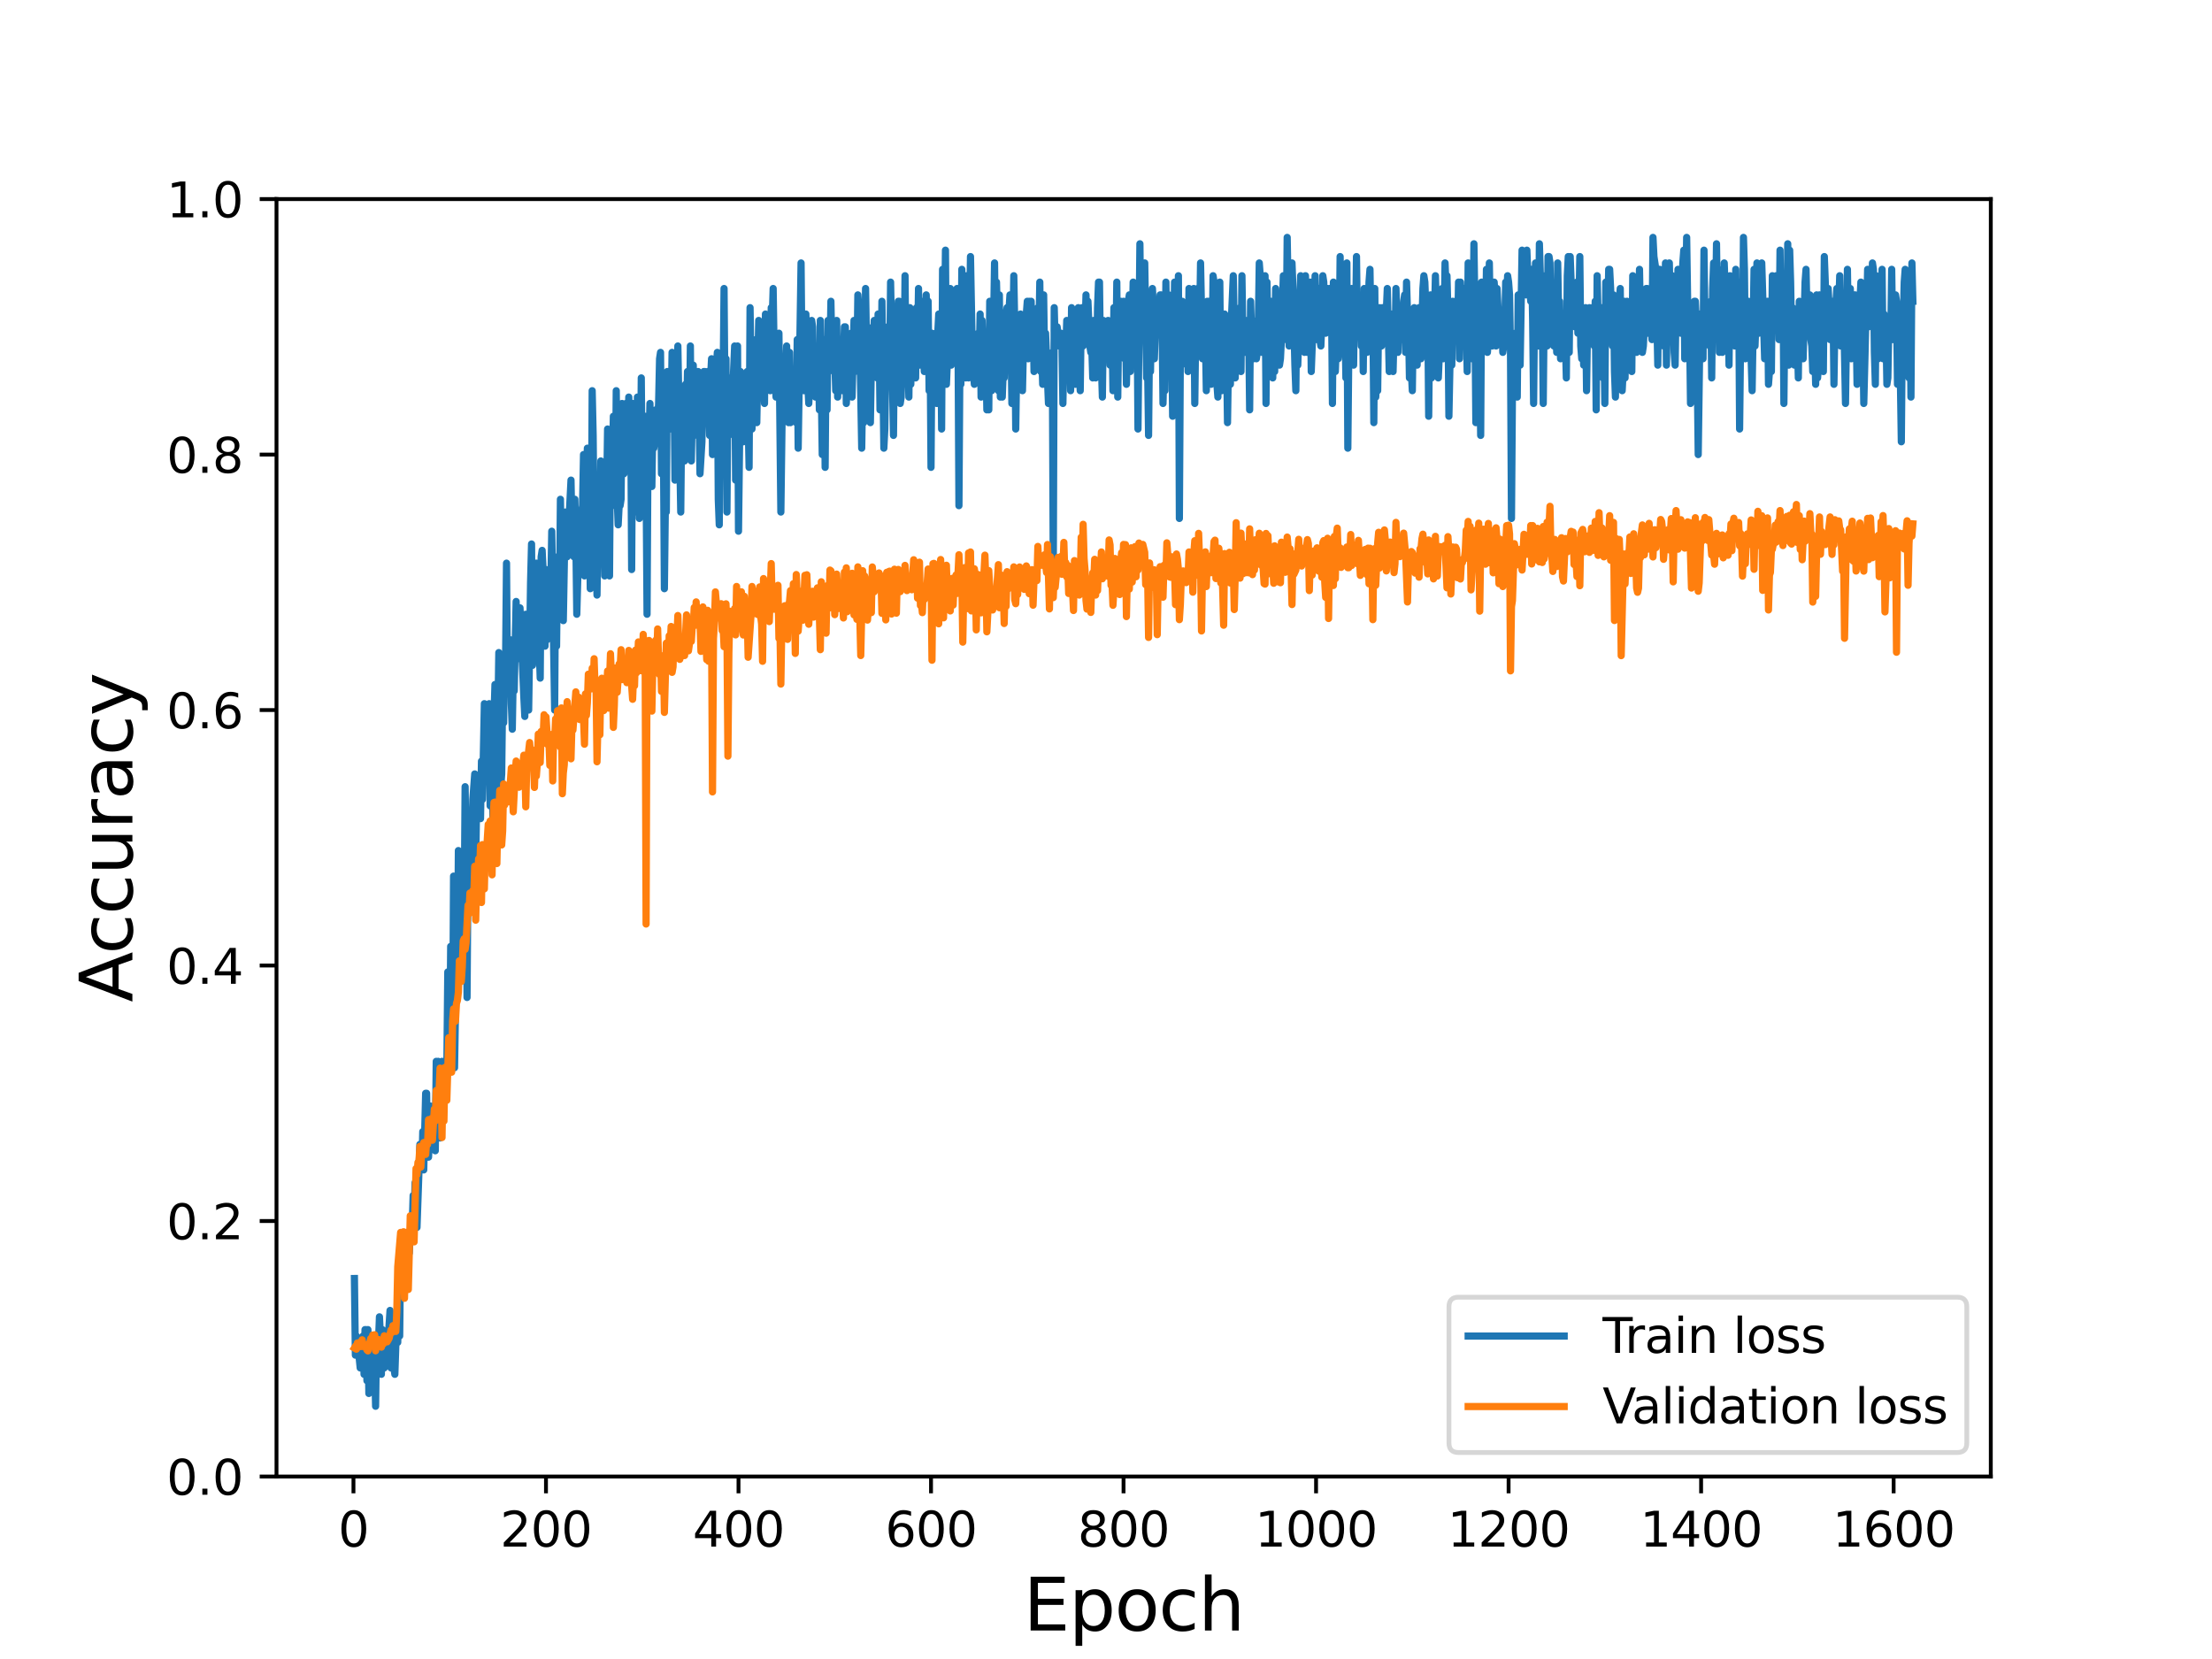 <?xml version="1.0" encoding="utf-8" standalone="no"?>
<!DOCTYPE svg PUBLIC "-//W3C//DTD SVG 1.1//EN"
  "http://www.w3.org/Graphics/SVG/1.1/DTD/svg11.dtd">
<svg height="345.6pt" version="1.1" viewBox="0 0 460.8 345.6" width="460.8pt" xmlns="http://www.w3.org/2000/svg" xmlns:xlink="http://www.w3.org/1999/xlink">
 <defs>
  <style type="text/css">*{stroke-linecap:butt;stroke-linejoin:round;}</style>
 </defs>
 <g id="figure_1">
  <g id="patch_1">
   <path d="M 0 345.6 
L 460.8 345.6 
L 460.8 0 
L 0 0 
z
" style="fill:#ffffff;"/>
  </g>
  <g id="axes_1">
   <g id="patch_2">
    <path d="M 57.6 307.584 
L 414.72 307.584 
L 414.72 41.472 
L 57.6 41.472 
z
" style="fill:#ffffff;"/>
   </g>
   <g id="matplotlib.axis_1">
    <g id="xtick_1">
     <g id="line2d_1">
      <defs>
       <path d="M 0 0 
L 0 3.5 
" id="m981efff427" style="stroke:#000000;stroke-width:0.8;"/>
      </defs>
      <g>
       <use style="stroke:#000000;stroke-width:0.8;" x="73.632" xlink:href="#m981efff427" y="307.584"/>
      </g>
     </g>
     <g id="text_1">
      <!-- 0 -->
      <g transform="translate(70.451 322.182)scale(0.1 -0.1)">
       <defs>
        <path d="M 2034 4250 
Q 1547 4250 1301 3770 
Q 1056 3291 1056 2328 
Q 1056 1369 1301 889 
Q 1547 409 2034 409 
Q 2525 409 2770 889 
Q 3016 1369 3016 2328 
Q 3016 3291 2770 3770 
Q 2525 4250 2034 4250 
z
M 2034 4750 
Q 2819 4750 3233 4129 
Q 3647 3509 3647 2328 
Q 3647 1150 3233 529 
Q 2819 -91 2034 -91 
Q 1250 -91 836 529 
Q 422 1150 422 2328 
Q 422 3509 836 4129 
Q 1250 4750 2034 4750 
z
" id="DejaVuSans-30" transform="scale(0.016)"/>
       </defs>
       <use xlink:href="#DejaVuSans-30"/>
      </g>
     </g>
    </g>
    <g id="xtick_2">
     <g id="line2d_2">
      <g>
       <use style="stroke:#000000;stroke-width:0.8;" x="113.738" xlink:href="#m981efff427" y="307.584"/>
      </g>
     </g>
     <g id="text_2">
      <!-- 200 -->
      <g transform="translate(104.194 322.182)scale(0.1 -0.1)">
       <defs>
        <path d="M 1228 531 
L 3431 531 
L 3431 0 
L 469 0 
L 469 531 
Q 828 903 1448 1529 
Q 2069 2156 2228 2338 
Q 2531 2678 2651 2914 
Q 2772 3150 2772 3378 
Q 2772 3750 2511 3984 
Q 2250 4219 1831 4219 
Q 1534 4219 1204 4116 
Q 875 4013 500 3803 
L 500 4441 
Q 881 4594 1212 4672 
Q 1544 4750 1819 4750 
Q 2544 4750 2975 4387 
Q 3406 4025 3406 3419 
Q 3406 3131 3298 2873 
Q 3191 2616 2906 2266 
Q 2828 2175 2409 1742 
Q 1991 1309 1228 531 
z
" id="DejaVuSans-32" transform="scale(0.016)"/>
       </defs>
       <use xlink:href="#DejaVuSans-32"/>
       <use x="63.623" xlink:href="#DejaVuSans-30"/>
       <use x="127.246" xlink:href="#DejaVuSans-30"/>
      </g>
     </g>
    </g>
    <g id="xtick_3">
     <g id="line2d_3">
      <g>
       <use style="stroke:#000000;stroke-width:0.8;" x="153.843" xlink:href="#m981efff427" y="307.584"/>
      </g>
     </g>
     <g id="text_3">
      <!-- 400 -->
      <g transform="translate(144.3 322.182)scale(0.1 -0.1)">
       <defs>
        <path d="M 2419 4116 
L 825 1625 
L 2419 1625 
L 2419 4116 
z
M 2253 4666 
L 3047 4666 
L 3047 1625 
L 3713 1625 
L 3713 1100 
L 3047 1100 
L 3047 0 
L 2419 0 
L 2419 1100 
L 313 1100 
L 313 1709 
L 2253 4666 
z
" id="DejaVuSans-34" transform="scale(0.016)"/>
       </defs>
       <use xlink:href="#DejaVuSans-34"/>
       <use x="63.623" xlink:href="#DejaVuSans-30"/>
       <use x="127.246" xlink:href="#DejaVuSans-30"/>
      </g>
     </g>
    </g>
    <g id="xtick_4">
     <g id="line2d_4">
      <g>
       <use style="stroke:#000000;stroke-width:0.8;" x="193.949" xlink:href="#m981efff427" y="307.584"/>
      </g>
     </g>
     <g id="text_4">
      <!-- 600 -->
      <g transform="translate(184.405 322.182)scale(0.1 -0.1)">
       <defs>
        <path d="M 2113 2584 
Q 1688 2584 1439 2293 
Q 1191 2003 1191 1497 
Q 1191 994 1439 701 
Q 1688 409 2113 409 
Q 2538 409 2786 701 
Q 3034 994 3034 1497 
Q 3034 2003 2786 2293 
Q 2538 2584 2113 2584 
z
M 3366 4563 
L 3366 3988 
Q 3128 4100 2886 4159 
Q 2644 4219 2406 4219 
Q 1781 4219 1451 3797 
Q 1122 3375 1075 2522 
Q 1259 2794 1537 2939 
Q 1816 3084 2150 3084 
Q 2853 3084 3261 2657 
Q 3669 2231 3669 1497 
Q 3669 778 3244 343 
Q 2819 -91 2113 -91 
Q 1303 -91 875 529 
Q 447 1150 447 2328 
Q 447 3434 972 4092 
Q 1497 4750 2381 4750 
Q 2619 4750 2861 4703 
Q 3103 4656 3366 4563 
z
" id="DejaVuSans-36" transform="scale(0.016)"/>
       </defs>
       <use xlink:href="#DejaVuSans-36"/>
       <use x="63.623" xlink:href="#DejaVuSans-30"/>
       <use x="127.246" xlink:href="#DejaVuSans-30"/>
      </g>
     </g>
    </g>
    <g id="xtick_5">
     <g id="line2d_5">
      <g>
       <use style="stroke:#000000;stroke-width:0.8;" x="234.054" xlink:href="#m981efff427" y="307.584"/>
      </g>
     </g>
     <g id="text_5">
      <!-- 800 -->
      <g transform="translate(224.511 322.182)scale(0.1 -0.1)">
       <defs>
        <path d="M 2034 2216 
Q 1584 2216 1326 1975 
Q 1069 1734 1069 1313 
Q 1069 891 1326 650 
Q 1584 409 2034 409 
Q 2484 409 2743 651 
Q 3003 894 3003 1313 
Q 3003 1734 2745 1975 
Q 2488 2216 2034 2216 
z
M 1403 2484 
Q 997 2584 770 2862 
Q 544 3141 544 3541 
Q 544 4100 942 4425 
Q 1341 4750 2034 4750 
Q 2731 4750 3128 4425 
Q 3525 4100 3525 3541 
Q 3525 3141 3298 2862 
Q 3072 2584 2669 2484 
Q 3125 2378 3379 2068 
Q 3634 1759 3634 1313 
Q 3634 634 3220 271 
Q 2806 -91 2034 -91 
Q 1263 -91 848 271 
Q 434 634 434 1313 
Q 434 1759 690 2068 
Q 947 2378 1403 2484 
z
M 1172 3481 
Q 1172 3119 1398 2916 
Q 1625 2713 2034 2713 
Q 2441 2713 2670 2916 
Q 2900 3119 2900 3481 
Q 2900 3844 2670 4047 
Q 2441 4250 2034 4250 
Q 1625 4250 1398 4047 
Q 1172 3844 1172 3481 
z
" id="DejaVuSans-38" transform="scale(0.016)"/>
       </defs>
       <use xlink:href="#DejaVuSans-38"/>
       <use x="63.623" xlink:href="#DejaVuSans-30"/>
       <use x="127.246" xlink:href="#DejaVuSans-30"/>
      </g>
     </g>
    </g>
    <g id="xtick_6">
     <g id="line2d_6">
      <g>
       <use style="stroke:#000000;stroke-width:0.8;" x="274.16" xlink:href="#m981efff427" y="307.584"/>
      </g>
     </g>
     <g id="text_6">
      <!-- 1000 -->
      <g transform="translate(261.435 322.182)scale(0.1 -0.1)">
       <defs>
        <path d="M 794 531 
L 1825 531 
L 1825 4091 
L 703 3866 
L 703 4441 
L 1819 4666 
L 2450 4666 
L 2450 531 
L 3481 531 
L 3481 0 
L 794 0 
L 794 531 
z
" id="DejaVuSans-31" transform="scale(0.016)"/>
       </defs>
       <use xlink:href="#DejaVuSans-31"/>
       <use x="63.623" xlink:href="#DejaVuSans-30"/>
       <use x="127.246" xlink:href="#DejaVuSans-30"/>
       <use x="190.869" xlink:href="#DejaVuSans-30"/>
      </g>
     </g>
    </g>
    <g id="xtick_7">
     <g id="line2d_7">
      <g>
       <use style="stroke:#000000;stroke-width:0.8;" x="314.266" xlink:href="#m981efff427" y="307.584"/>
      </g>
     </g>
     <g id="text_7">
      <!-- 1200 -->
      <g transform="translate(301.541 322.182)scale(0.1 -0.1)">
       <use xlink:href="#DejaVuSans-31"/>
       <use x="63.623" xlink:href="#DejaVuSans-32"/>
       <use x="127.246" xlink:href="#DejaVuSans-30"/>
       <use x="190.869" xlink:href="#DejaVuSans-30"/>
      </g>
     </g>
    </g>
    <g id="xtick_8">
     <g id="line2d_8">
      <g>
       <use style="stroke:#000000;stroke-width:0.8;" x="354.371" xlink:href="#m981efff427" y="307.584"/>
      </g>
     </g>
     <g id="text_8">
      <!-- 1400 -->
      <g transform="translate(341.646 322.182)scale(0.1 -0.1)">
       <use xlink:href="#DejaVuSans-31"/>
       <use x="63.623" xlink:href="#DejaVuSans-34"/>
       <use x="127.246" xlink:href="#DejaVuSans-30"/>
       <use x="190.869" xlink:href="#DejaVuSans-30"/>
      </g>
     </g>
    </g>
    <g id="xtick_9">
     <g id="line2d_9">
      <g>
       <use style="stroke:#000000;stroke-width:0.8;" x="394.477" xlink:href="#m981efff427" y="307.584"/>
      </g>
     </g>
     <g id="text_9">
      <!-- 1600 -->
      <g transform="translate(381.752 322.182)scale(0.1 -0.1)">
       <use xlink:href="#DejaVuSans-31"/>
       <use x="63.623" xlink:href="#DejaVuSans-36"/>
       <use x="127.246" xlink:href="#DejaVuSans-30"/>
       <use x="190.869" xlink:href="#DejaVuSans-30"/>
      </g>
     </g>
    </g>
    <g id="text_10">
     <!-- Epoch -->
     <g transform="translate(213.194 339.66)scale(0.15 -0.15)">
      <defs>
       <path d="M 628 4666 
L 3578 4666 
L 3578 4134 
L 1259 4134 
L 1259 2753 
L 3481 2753 
L 3481 2222 
L 1259 2222 
L 1259 531 
L 3634 531 
L 3634 0 
L 628 0 
L 628 4666 
z
" id="DejaVuSans-45" transform="scale(0.016)"/>
       <path d="M 1159 525 
L 1159 -1331 
L 581 -1331 
L 581 3500 
L 1159 3500 
L 1159 2969 
Q 1341 3281 1617 3432 
Q 1894 3584 2278 3584 
Q 2916 3584 3314 3078 
Q 3713 2572 3713 1747 
Q 3713 922 3314 415 
Q 2916 -91 2278 -91 
Q 1894 -91 1617 61 
Q 1341 213 1159 525 
z
M 3116 1747 
Q 3116 2381 2855 2742 
Q 2594 3103 2138 3103 
Q 1681 3103 1420 2742 
Q 1159 2381 1159 1747 
Q 1159 1113 1420 752 
Q 1681 391 2138 391 
Q 2594 391 2855 752 
Q 3116 1113 3116 1747 
z
" id="DejaVuSans-70" transform="scale(0.016)"/>
       <path d="M 1959 3097 
Q 1497 3097 1228 2736 
Q 959 2375 959 1747 
Q 959 1119 1226 758 
Q 1494 397 1959 397 
Q 2419 397 2687 759 
Q 2956 1122 2956 1747 
Q 2956 2369 2687 2733 
Q 2419 3097 1959 3097 
z
M 1959 3584 
Q 2709 3584 3137 3096 
Q 3566 2609 3566 1747 
Q 3566 888 3137 398 
Q 2709 -91 1959 -91 
Q 1206 -91 779 398 
Q 353 888 353 1747 
Q 353 2609 779 3096 
Q 1206 3584 1959 3584 
z
" id="DejaVuSans-6f" transform="scale(0.016)"/>
       <path d="M 3122 3366 
L 3122 2828 
Q 2878 2963 2633 3030 
Q 2388 3097 2138 3097 
Q 1578 3097 1268 2742 
Q 959 2388 959 1747 
Q 959 1106 1268 751 
Q 1578 397 2138 397 
Q 2388 397 2633 464 
Q 2878 531 3122 666 
L 3122 134 
Q 2881 22 2623 -34 
Q 2366 -91 2075 -91 
Q 1284 -91 818 406 
Q 353 903 353 1747 
Q 353 2603 823 3093 
Q 1294 3584 2113 3584 
Q 2378 3584 2631 3529 
Q 2884 3475 3122 3366 
z
" id="DejaVuSans-63" transform="scale(0.016)"/>
       <path d="M 3513 2113 
L 3513 0 
L 2938 0 
L 2938 2094 
Q 2938 2591 2744 2837 
Q 2550 3084 2163 3084 
Q 1697 3084 1428 2787 
Q 1159 2491 1159 1978 
L 1159 0 
L 581 0 
L 581 4863 
L 1159 4863 
L 1159 2956 
Q 1366 3272 1645 3428 
Q 1925 3584 2291 3584 
Q 2894 3584 3203 3211 
Q 3513 2838 3513 2113 
z
" id="DejaVuSans-68" transform="scale(0.016)"/>
      </defs>
      <use xlink:href="#DejaVuSans-45"/>
      <use x="63.184" xlink:href="#DejaVuSans-70"/>
      <use x="126.66" xlink:href="#DejaVuSans-6f"/>
      <use x="187.842" xlink:href="#DejaVuSans-63"/>
      <use x="242.822" xlink:href="#DejaVuSans-68"/>
     </g>
    </g>
   </g>
   <g id="matplotlib.axis_2">
    <g id="ytick_1">
     <g id="line2d_10">
      <defs>
       <path d="M 0 0 
L -3.5 0 
" id="m57b419f476" style="stroke:#000000;stroke-width:0.8;"/>
      </defs>
      <g>
       <use style="stroke:#000000;stroke-width:0.8;" x="57.6" xlink:href="#m57b419f476" y="307.584"/>
      </g>
     </g>
     <g id="text_11">
      <!-- 0.0 -->
      <g transform="translate(34.697 311.383)scale(0.1 -0.1)">
       <defs>
        <path d="M 684 794 
L 1344 794 
L 1344 0 
L 684 0 
L 684 794 
z
" id="DejaVuSans-2e" transform="scale(0.016)"/>
       </defs>
       <use xlink:href="#DejaVuSans-30"/>
       <use x="63.623" xlink:href="#DejaVuSans-2e"/>
       <use x="95.41" xlink:href="#DejaVuSans-30"/>
      </g>
     </g>
    </g>
    <g id="ytick_2">
     <g id="line2d_11">
      <g>
       <use style="stroke:#000000;stroke-width:0.8;" x="57.6" xlink:href="#m57b419f476" y="254.362"/>
      </g>
     </g>
     <g id="text_12">
      <!-- 0.2 -->
      <g transform="translate(34.697 258.161)scale(0.1 -0.1)">
       <use xlink:href="#DejaVuSans-30"/>
       <use x="63.623" xlink:href="#DejaVuSans-2e"/>
       <use x="95.41" xlink:href="#DejaVuSans-32"/>
      </g>
     </g>
    </g>
    <g id="ytick_3">
     <g id="line2d_12">
      <g>
       <use style="stroke:#000000;stroke-width:0.8;" x="57.6" xlink:href="#m57b419f476" y="201.139"/>
      </g>
     </g>
     <g id="text_13">
      <!-- 0.4 -->
      <g transform="translate(34.697 204.938)scale(0.1 -0.1)">
       <use xlink:href="#DejaVuSans-30"/>
       <use x="63.623" xlink:href="#DejaVuSans-2e"/>
       <use x="95.41" xlink:href="#DejaVuSans-34"/>
      </g>
     </g>
    </g>
    <g id="ytick_4">
     <g id="line2d_13">
      <g>
       <use style="stroke:#000000;stroke-width:0.8;" x="57.6" xlink:href="#m57b419f476" y="147.917"/>
      </g>
     </g>
     <g id="text_14">
      <!-- 0.6 -->
      <g transform="translate(34.697 151.716)scale(0.1 -0.1)">
       <use xlink:href="#DejaVuSans-30"/>
       <use x="63.623" xlink:href="#DejaVuSans-2e"/>
       <use x="95.41" xlink:href="#DejaVuSans-36"/>
      </g>
     </g>
    </g>
    <g id="ytick_5">
     <g id="line2d_14">
      <g>
       <use style="stroke:#000000;stroke-width:0.8;" x="57.6" xlink:href="#m57b419f476" y="94.694"/>
      </g>
     </g>
     <g id="text_15">
      <!-- 0.8 -->
      <g transform="translate(34.697 98.494)scale(0.1 -0.1)">
       <use xlink:href="#DejaVuSans-30"/>
       <use x="63.623" xlink:href="#DejaVuSans-2e"/>
       <use x="95.41" xlink:href="#DejaVuSans-38"/>
      </g>
     </g>
    </g>
    <g id="ytick_6">
     <g id="line2d_15">
      <g>
       <use style="stroke:#000000;stroke-width:0.8;" x="57.6" xlink:href="#m57b419f476" y="41.472"/>
      </g>
     </g>
     <g id="text_16">
      <!-- 1.0 -->
      <g transform="translate(34.697 45.271)scale(0.1 -0.1)">
       <use xlink:href="#DejaVuSans-31"/>
       <use x="63.623" xlink:href="#DejaVuSans-2e"/>
       <use x="95.41" xlink:href="#DejaVuSans-30"/>
      </g>
     </g>
    </g>
    <g id="text_17">
     <!-- Accuracy -->
     <g transform="translate(27.577 208.77)rotate(-90)scale(0.15 -0.15)">
      <defs>
       <path d="M 2188 4044 
L 1331 1722 
L 3047 1722 
L 2188 4044 
z
M 1831 4666 
L 2547 4666 
L 4325 0 
L 3669 0 
L 3244 1197 
L 1141 1197 
L 716 0 
L 50 0 
L 1831 4666 
z
" id="DejaVuSans-41" transform="scale(0.016)"/>
       <path d="M 544 1381 
L 544 3500 
L 1119 3500 
L 1119 1403 
Q 1119 906 1312 657 
Q 1506 409 1894 409 
Q 2359 409 2629 706 
Q 2900 1003 2900 1516 
L 2900 3500 
L 3475 3500 
L 3475 0 
L 2900 0 
L 2900 538 
Q 2691 219 2414 64 
Q 2138 -91 1772 -91 
Q 1169 -91 856 284 
Q 544 659 544 1381 
z
M 1991 3584 
L 1991 3584 
z
" id="DejaVuSans-75" transform="scale(0.016)"/>
       <path d="M 2631 2963 
Q 2534 3019 2420 3045 
Q 2306 3072 2169 3072 
Q 1681 3072 1420 2755 
Q 1159 2438 1159 1844 
L 1159 0 
L 581 0 
L 581 3500 
L 1159 3500 
L 1159 2956 
Q 1341 3275 1631 3429 
Q 1922 3584 2338 3584 
Q 2397 3584 2469 3576 
Q 2541 3569 2628 3553 
L 2631 2963 
z
" id="DejaVuSans-72" transform="scale(0.016)"/>
       <path d="M 2194 1759 
Q 1497 1759 1228 1600 
Q 959 1441 959 1056 
Q 959 750 1161 570 
Q 1363 391 1709 391 
Q 2188 391 2477 730 
Q 2766 1069 2766 1631 
L 2766 1759 
L 2194 1759 
z
M 3341 1997 
L 3341 0 
L 2766 0 
L 2766 531 
Q 2569 213 2275 61 
Q 1981 -91 1556 -91 
Q 1019 -91 701 211 
Q 384 513 384 1019 
Q 384 1609 779 1909 
Q 1175 2209 1959 2209 
L 2766 2209 
L 2766 2266 
Q 2766 2663 2505 2880 
Q 2244 3097 1772 3097 
Q 1472 3097 1187 3025 
Q 903 2953 641 2809 
L 641 3341 
Q 956 3463 1253 3523 
Q 1550 3584 1831 3584 
Q 2591 3584 2966 3190 
Q 3341 2797 3341 1997 
z
" id="DejaVuSans-61" transform="scale(0.016)"/>
       <path d="M 2059 -325 
Q 1816 -950 1584 -1140 
Q 1353 -1331 966 -1331 
L 506 -1331 
L 506 -850 
L 844 -850 
Q 1081 -850 1212 -737 
Q 1344 -625 1503 -206 
L 1606 56 
L 191 3500 
L 800 3500 
L 1894 763 
L 2988 3500 
L 3597 3500 
L 2059 -325 
z
" id="DejaVuSans-79" transform="scale(0.016)"/>
      </defs>
      <use xlink:href="#DejaVuSans-41"/>
      <use x="66.658" xlink:href="#DejaVuSans-63"/>
      <use x="121.639" xlink:href="#DejaVuSans-63"/>
      <use x="176.619" xlink:href="#DejaVuSans-75"/>
      <use x="239.998" xlink:href="#DejaVuSans-72"/>
      <use x="281.111" xlink:href="#DejaVuSans-61"/>
      <use x="342.391" xlink:href="#DejaVuSans-63"/>
      <use x="397.371" xlink:href="#DejaVuSans-79"/>
     </g>
    </g>
   </g>
   <g id="line2d_16">
    <path clip-path="url(#pda125bb248)" d="M 73.833 266.337 
L 74.033 282.303 
L 74.234 278.312 
L 74.434 280.973 
L 74.635 280.973 
L 75.036 284.964 
L 75.637 278.312 
L 75.838 286.295 
L 76.039 276.981 
L 76.239 276.981 
L 76.44 287.626 
L 76.64 276.981 
L 76.841 290.287 
L 77.242 279.642 
L 77.643 282.303 
L 77.843 288.956 
L 78.044 283.634 
L 78.244 292.948 
L 78.445 278.312 
L 78.645 279.642 
L 78.846 279.642 
L 79.046 274.32 
L 79.247 278.312 
L 79.448 286.295 
L 79.648 276.981 
L 80.049 284.964 
L 80.25 278.312 
L 80.45 282.303 
L 80.651 282.303 
L 81.252 272.989 
L 81.453 284.964 
L 81.653 279.642 
L 81.854 278.312 
L 82.054 284.964 
L 82.255 286.295 
L 82.656 274.32 
L 82.856 279.642 
L 83.057 268.998 
L 83.258 278.312 
L 83.458 259.684 
L 83.659 265.006 
L 83.859 259.684 
L 84.26 266.337 
L 84.461 259.684 
L 84.661 263.676 
L 84.862 265.006 
L 85.062 258.353 
L 85.263 261.014 
L 85.463 257.023 
L 85.664 255.692 
L 85.864 255.692 
L 86.065 249.039 
L 86.265 254.362 
L 86.466 246.378 
L 86.667 253.031 
L 86.867 255.692 
L 87.469 238.395 
L 87.669 238.395 
L 87.87 243.717 
L 88.07 235.734 
L 88.271 243.717 
L 88.672 227.75 
L 88.872 227.75 
L 89.073 241.056 
L 89.273 241.056 
L 89.474 237.064 
L 89.674 230.412 
L 89.875 233.073 
L 90.075 231.742 
L 90.276 234.403 
L 90.477 230.412 
L 90.677 239.725 
L 90.878 221.098 
L 91.078 231.742 
L 91.279 221.098 
L 91.479 235.734 
L 91.68 237.064 
L 92.081 221.098 
L 92.482 223.759 
L 92.682 223.759 
L 92.883 225.089 
L 93.083 222.428 
L 93.284 202.47 
L 93.685 219.767 
L 93.886 197.148 
L 94.086 221.098 
L 94.287 215.775 
L 94.487 182.511 
L 94.688 222.428 
L 94.888 210.453 
L 95.089 190.495 
L 95.289 203.8 
L 95.49 177.189 
L 95.69 191.825 
L 95.891 189.164 
L 96.091 197.148 
L 96.492 181.181 
L 96.693 190.495 
L 96.893 163.884 
L 97.094 178.52 
L 97.294 207.792 
L 97.495 179.85 
L 97.696 175.859 
L 97.896 189.164 
L 98.498 166.545 
L 98.899 161.222 
L 99.099 179.85 
L 99.3 166.545 
L 99.5 169.206 
L 99.701 163.884 
L 99.901 165.214 
L 100.102 170.536 
L 100.302 158.561 
L 100.503 166.545 
L 100.904 146.586 
L 101.305 162.553 
L 101.706 150.578 
L 101.907 146.586 
L 102.107 167.875 
L 102.308 155.9 
L 102.508 155.9 
L 102.709 173.197 
L 102.909 149.247 
L 103.11 142.595 
L 103.31 161.222 
L 103.511 163.884 
L 103.912 135.942 
L 104.313 163.884 
L 104.513 161.222 
L 104.714 143.925 
L 104.915 150.578 
L 105.115 137.272 
L 105.316 138.603 
L 105.516 117.314 
L 105.717 143.925 
L 105.917 135.942 
L 106.118 139.933 
L 106.318 133.281 
L 106.519 146.586 
L 106.719 151.908 
L 106.92 139.933 
L 107.12 143.925 
L 107.521 125.297 
L 107.722 137.272 
L 107.922 135.942 
L 108.123 135.942 
L 108.324 126.628 
L 109.126 145.256 
L 109.326 149.247 
L 109.527 127.958 
L 109.727 130.62 
L 109.928 135.942 
L 110.128 147.917 
L 110.529 121.306 
L 110.73 113.322 
L 110.93 138.603 
L 111.131 131.95 
L 111.331 129.289 
L 111.532 134.611 
L 111.732 117.314 
L 111.933 129.289 
L 112.134 129.289 
L 112.535 141.264 
L 112.735 115.983 
L 112.936 114.653 
L 113.136 118.644 
L 113.537 134.611 
L 113.738 118.644 
L 113.938 133.281 
L 114.139 125.297 
L 114.339 122.636 
L 114.54 123.967 
L 114.74 122.636 
L 114.941 110.661 
L 115.543 147.917 
L 115.743 117.314 
L 115.944 134.611 
L 116.144 115.983 
L 116.345 115.983 
L 116.545 126.628 
L 116.746 104.008 
L 116.946 115.983 
L 117.147 113.322 
L 117.347 129.289 
L 117.748 106.669 
L 117.949 109.331 
L 118.149 115.983 
L 118.951 100.017 
L 119.152 110.661 
L 119.353 105.339 
L 119.553 115.983 
L 119.754 104.008 
L 119.954 111.992 
L 120.155 127.958 
L 120.556 113.322 
L 120.756 113.322 
L 120.957 111.992 
L 121.157 106.669 
L 121.358 105.339 
L 121.558 94.694 
L 121.759 119.975 
L 121.959 115.983 
L 122.16 100.017 
L 122.36 93.364 
L 122.561 117.314 
L 122.762 101.347 
L 122.962 122.636 
L 123.163 115.983 
L 123.363 81.389 
L 123.564 90.703 
L 123.764 111.992 
L 123.965 110.661 
L 124.165 114.653 
L 124.366 123.967 
L 124.566 109.331 
L 124.767 104.008 
L 124.967 110.661 
L 125.168 96.025 
L 125.368 98.686 
L 125.569 113.322 
L 125.769 104.008 
L 125.97 119.975 
L 126.17 117.314 
L 126.572 89.372 
L 126.772 94.694 
L 126.973 119.975 
L 127.173 93.364 
L 127.374 97.356 
L 127.574 97.356 
L 127.775 86.711 
L 127.975 93.364 
L 128.176 105.339 
L 128.376 81.389 
L 128.577 104.008 
L 128.777 109.331 
L 128.978 105.339 
L 129.178 105.339 
L 129.379 104.008 
L 129.579 84.05 
L 129.78 98.686 
L 129.981 98.686 
L 130.181 93.364 
L 130.382 84.05 
L 130.582 86.711 
L 130.783 97.356 
L 130.983 82.719 
L 131.184 89.372 
L 131.384 84.05 
L 131.585 118.644 
L 131.785 84.05 
L 131.986 86.711 
L 132.186 98.686 
L 132.387 88.042 
L 132.587 106.669 
L 132.788 82.719 
L 133.189 108 
L 133.389 101.347 
L 133.59 78.728 
L 133.791 102.678 
L 134.192 106.669 
L 134.392 86.711 
L 134.593 100.017 
L 134.793 127.958 
L 134.994 92.033 
L 135.194 93.364 
L 135.395 84.05 
L 135.595 97.356 
L 135.796 101.347 
L 135.996 88.042 
L 136.197 93.364 
L 136.397 92.033 
L 136.598 85.38 
L 136.798 88.042 
L 136.999 88.042 
L 137.2 84.05 
L 137.4 74.736 
L 137.601 73.405 
L 137.801 98.686 
L 138.002 97.356 
L 138.202 92.033 
L 138.403 122.636 
L 138.603 105.339 
L 138.804 106.669 
L 139.004 77.397 
L 139.205 86.711 
L 139.405 89.372 
L 139.606 89.372 
L 139.806 86.711 
L 140.007 73.405 
L 140.207 86.711 
L 140.408 78.728 
L 140.608 100.017 
L 140.809 94.694 
L 141.21 72.075 
L 141.812 106.669 
L 142.012 86.711 
L 142.213 88.042 
L 142.413 96.025 
L 142.614 96.025 
L 142.814 80.058 
L 143.015 88.042 
L 143.215 77.397 
L 143.416 86.711 
L 143.616 90.703 
L 143.817 72.075 
L 144.017 96.025 
L 144.419 76.067 
L 144.619 90.703 
L 144.82 89.372 
L 145.02 78.728 
L 145.221 78.728 
L 145.421 77.397 
L 145.622 85.38 
L 145.822 98.686 
L 146.223 92.033 
L 146.424 78.728 
L 146.624 77.397 
L 146.825 77.397 
L 147.025 88.042 
L 147.426 77.397 
L 147.827 90.703 
L 148.028 78.728 
L 148.229 74.736 
L 148.429 94.694 
L 148.63 85.38 
L 149.432 73.405 
L 149.632 104.008 
L 149.833 109.331 
L 150.033 76.067 
L 150.234 92.033 
L 150.434 81.389 
L 150.635 80.058 
L 150.835 60.1 
L 151.036 85.38 
L 151.236 74.736 
L 151.437 106.669 
L 151.638 80.058 
L 151.838 90.703 
L 152.239 78.728 
L 152.44 81.389 
L 152.64 81.389 
L 153.041 72.075 
L 153.242 100.017 
L 153.643 72.075 
L 153.843 110.661 
L 154.244 77.397 
L 154.445 78.728 
L 154.645 81.389 
L 154.846 92.033 
L 155.046 82.719 
L 155.247 81.389 
L 155.648 77.397 
L 156.049 97.356 
L 156.25 64.092 
L 156.651 89.372 
L 157.252 72.075 
L 157.453 70.744 
L 157.653 88.042 
L 158.054 66.753 
L 158.455 72.075 
L 158.656 72.075 
L 158.857 73.405 
L 159.258 84.05 
L 159.458 65.422 
L 159.659 81.389 
L 159.859 66.753 
L 160.06 76.067 
L 160.26 76.067 
L 160.461 81.389 
L 160.661 64.092 
L 160.862 66.753 
L 161.062 60.1 
L 161.263 73.405 
L 161.664 82.719 
L 161.864 76.067 
L 162.065 81.389 
L 162.265 69.414 
L 162.667 106.669 
L 163.068 76.067 
L 163.268 85.38 
L 163.469 78.728 
L 163.669 77.397 
L 163.87 72.075 
L 164.07 86.711 
L 164.271 88.042 
L 164.471 73.405 
L 164.672 88.042 
L 164.872 84.05 
L 165.073 77.397 
L 165.273 77.397 
L 165.474 80.058 
L 165.674 86.711 
L 165.875 88.042 
L 166.076 70.744 
L 166.276 93.364 
L 166.878 54.778 
L 167.078 76.067 
L 167.279 70.744 
L 167.479 81.389 
L 167.68 78.728 
L 167.88 65.422 
L 168.281 80.058 
L 168.482 84.05 
L 168.883 74.736 
L 169.083 66.753 
L 169.284 68.083 
L 169.484 81.389 
L 169.685 81.389 
L 169.886 82.719 
L 170.086 80.058 
L 170.287 82.719 
L 170.487 74.736 
L 170.688 85.38 
L 170.888 66.753 
L 171.289 94.694 
L 171.49 70.744 
L 171.69 70.744 
L 171.891 97.356 
L 172.091 73.405 
L 172.292 85.38 
L 172.492 66.753 
L 172.893 74.736 
L 173.094 62.761 
L 173.295 73.405 
L 173.495 66.753 
L 173.696 77.397 
L 173.896 74.736 
L 174.097 81.389 
L 174.297 66.753 
L 174.498 82.719 
L 174.698 74.736 
L 174.899 81.389 
L 175.099 76.067 
L 175.3 76.067 
L 175.5 81.389 
L 175.901 68.083 
L 176.102 68.083 
L 176.302 84.05 
L 176.503 80.058 
L 176.703 82.719 
L 177.305 69.414 
L 177.506 82.719 
L 177.907 66.753 
L 178.107 77.397 
L 178.308 74.736 
L 178.508 76.067 
L 178.709 61.43 
L 178.909 64.092 
L 179.11 70.744 
L 179.511 93.364 
L 179.711 80.058 
L 179.912 88.042 
L 180.313 60.1 
L 180.514 72.075 
L 180.714 68.083 
L 180.915 82.719 
L 181.115 81.389 
L 181.316 88.042 
L 181.516 76.067 
L 181.717 76.067 
L 182.118 66.753 
L 182.318 77.397 
L 182.519 72.075 
L 182.719 78.728 
L 182.92 65.422 
L 183.12 69.414 
L 183.321 85.38 
L 183.521 80.058 
L 183.722 62.761 
L 184.123 93.364 
L 184.324 89.372 
L 184.524 76.067 
L 184.725 73.405 
L 184.925 68.083 
L 185.126 70.744 
L 185.326 78.728 
L 185.527 58.769 
L 186.128 90.703 
L 186.329 70.744 
L 186.73 77.397 
L 186.93 66.753 
L 187.131 62.761 
L 187.331 62.761 
L 187.532 84.05 
L 187.733 82.719 
L 187.933 72.075 
L 188.334 78.728 
L 188.535 57.439 
L 188.735 78.728 
L 188.936 80.058 
L 189.136 76.067 
L 189.337 82.719 
L 189.537 64.092 
L 189.738 80.058 
L 189.938 72.075 
L 190.139 70.744 
L 190.339 66.753 
L 190.54 70.744 
L 190.74 78.728 
L 190.941 64.092 
L 191.142 73.405 
L 191.342 60.1 
L 191.543 76.067 
L 191.743 62.761 
L 191.944 62.761 
L 192.545 77.397 
L 192.946 61.43 
L 193.147 69.414 
L 193.347 62.761 
L 193.548 81.389 
L 193.748 70.744 
L 193.949 97.356 
L 194.149 69.414 
L 194.35 73.405 
L 194.55 70.744 
L 194.751 72.075 
L 194.952 69.414 
L 195.152 84.05 
L 195.353 69.414 
L 195.553 65.422 
L 195.754 72.075 
L 195.954 65.422 
L 196.155 89.372 
L 196.355 56.108 
L 196.556 76.067 
L 196.756 69.414 
L 196.957 52.116 
L 197.157 80.058 
L 197.959 60.1 
L 198.16 76.067 
L 198.361 66.753 
L 198.561 70.744 
L 198.762 66.753 
L 198.962 72.075 
L 199.163 72.075 
L 199.363 60.1 
L 199.564 68.083 
L 199.764 105.339 
L 199.965 74.736 
L 200.165 80.058 
L 200.366 56.108 
L 200.767 77.397 
L 200.967 65.422 
L 201.168 78.728 
L 201.368 57.439 
L 201.569 64.092 
L 201.769 78.728 
L 202.171 53.447 
L 202.572 74.736 
L 202.973 80.058 
L 203.173 72.075 
L 203.374 70.744 
L 203.574 74.736 
L 203.775 69.414 
L 203.975 76.067 
L 204.176 65.422 
L 204.376 82.719 
L 204.577 66.753 
L 204.777 73.405 
L 204.978 69.414 
L 205.178 73.405 
L 205.379 74.736 
L 205.58 85.38 
L 205.78 84.05 
L 205.981 85.38 
L 206.181 62.761 
L 206.382 69.414 
L 206.582 81.389 
L 206.783 80.058 
L 207.184 54.778 
L 207.384 73.405 
L 207.585 58.769 
L 207.785 66.753 
L 207.986 81.389 
L 208.186 61.43 
L 208.387 82.719 
L 208.587 72.075 
L 208.788 82.719 
L 208.988 77.397 
L 209.189 78.728 
L 209.39 66.753 
L 209.791 64.092 
L 209.991 68.083 
L 210.392 61.43 
L 210.593 69.414 
L 210.793 84.05 
L 211.194 57.439 
L 211.395 68.083 
L 211.595 89.372 
L 211.796 76.067 
L 211.996 78.728 
L 212.197 68.083 
L 212.397 76.067 
L 212.598 65.422 
L 212.799 66.753 
L 212.999 81.389 
L 213.2 72.075 
L 213.4 69.414 
L 213.601 72.075 
L 213.801 65.422 
L 214.002 62.761 
L 214.202 74.736 
L 214.403 62.761 
L 214.603 65.422 
L 214.804 62.761 
L 215.004 70.744 
L 215.205 65.422 
L 215.405 77.397 
L 215.806 68.083 
L 216.007 76.067 
L 216.207 64.092 
L 216.408 70.744 
L 216.609 58.769 
L 216.809 77.397 
L 217.01 73.405 
L 217.21 80.058 
L 217.411 61.43 
L 217.611 76.067 
L 217.812 69.414 
L 218.413 84.05 
L 218.614 76.067 
L 219.015 82.719 
L 219.215 73.405 
L 219.416 118.644 
L 219.616 64.092 
L 219.817 72.075 
L 220.018 68.083 
L 220.218 68.083 
L 220.419 69.414 
L 220.619 72.075 
L 221.02 69.414 
L 221.221 70.744 
L 221.421 84.05 
L 221.622 73.405 
L 221.822 69.414 
L 222.023 73.405 
L 222.223 66.753 
L 222.424 77.397 
L 222.624 68.083 
L 222.825 69.414 
L 223.025 81.389 
L 223.226 64.092 
L 223.627 72.075 
L 223.828 73.405 
L 224.028 80.058 
L 224.229 78.728 
L 224.429 68.083 
L 224.63 64.092 
L 224.83 76.067 
L 225.031 81.389 
L 225.231 66.753 
L 225.432 64.092 
L 225.632 72.075 
L 225.833 68.083 
L 226.033 69.414 
L 226.234 61.43 
L 226.434 69.414 
L 226.635 62.761 
L 227.036 72.075 
L 227.237 73.405 
L 227.437 72.075 
L 227.638 78.728 
L 227.838 66.753 
L 228.239 78.728 
L 228.44 77.397 
L 228.64 64.092 
L 228.841 58.769 
L 229.041 58.769 
L 229.242 74.736 
L 229.442 76.067 
L 229.643 82.719 
L 229.843 66.753 
L 230.244 72.075 
L 230.445 70.744 
L 230.846 66.753 
L 231.047 68.083 
L 231.247 76.067 
L 231.648 68.083 
L 231.849 81.389 
L 232.049 64.092 
L 232.45 74.736 
L 232.651 58.769 
L 232.851 82.719 
L 233.052 65.422 
L 233.252 62.761 
L 233.453 62.761 
L 233.653 69.414 
L 233.854 69.414 
L 234.054 62.761 
L 234.255 74.736 
L 234.456 66.753 
L 234.656 80.058 
L 235.057 62.761 
L 235.258 61.43 
L 235.458 77.397 
L 235.659 61.43 
L 235.859 68.083 
L 236.06 58.769 
L 236.26 60.1 
L 236.461 72.075 
L 236.661 70.744 
L 236.862 62.761 
L 237.062 89.372 
L 237.463 50.786 
L 237.664 69.414 
L 238.065 58.769 
L 238.266 70.744 
L 238.466 54.778 
L 238.867 78.728 
L 239.068 76.067 
L 239.268 90.703 
L 239.469 69.414 
L 239.669 77.397 
L 239.87 62.761 
L 240.07 60.1 
L 240.271 64.092 
L 240.471 74.736 
L 240.872 62.761 
L 241.073 64.092 
L 241.273 68.083 
L 241.675 61.43 
L 241.875 61.43 
L 242.076 66.753 
L 242.276 84.05 
L 242.477 76.067 
L 242.677 81.389 
L 242.878 58.769 
L 243.078 72.075 
L 243.279 68.083 
L 243.479 61.43 
L 243.68 77.397 
L 243.88 69.414 
L 244.081 68.083 
L 244.281 86.711 
L 244.682 58.769 
L 244.883 72.075 
L 245.083 61.43 
L 245.284 78.728 
L 245.485 57.439 
L 245.685 108 
L 245.886 73.405 
L 246.086 76.067 
L 246.287 62.761 
L 246.487 74.736 
L 246.888 69.414 
L 247.089 72.075 
L 247.289 65.422 
L 247.49 77.397 
L 247.69 60.1 
L 247.891 68.083 
L 248.091 61.43 
L 248.292 68.083 
L 248.492 66.753 
L 248.693 60.1 
L 248.894 84.05 
L 249.094 68.083 
L 249.295 66.753 
L 249.495 60.1 
L 249.696 60.1 
L 249.896 68.083 
L 250.097 54.778 
L 250.498 74.736 
L 250.698 69.414 
L 250.899 72.075 
L 251.099 69.414 
L 251.3 81.389 
L 251.5 62.761 
L 251.701 76.067 
L 251.901 62.761 
L 252.102 69.414 
L 252.302 80.058 
L 252.503 73.405 
L 252.704 57.439 
L 252.904 58.769 
L 253.105 68.083 
L 253.305 62.761 
L 253.506 80.058 
L 253.706 82.719 
L 253.907 73.405 
L 254.107 58.769 
L 254.308 78.728 
L 254.508 81.389 
L 254.709 73.405 
L 254.909 72.075 
L 255.11 65.422 
L 255.31 68.083 
L 255.511 73.405 
L 255.711 88.042 
L 255.912 74.736 
L 256.313 80.058 
L 256.514 66.753 
L 256.915 57.439 
L 257.316 78.728 
L 257.516 65.422 
L 257.717 66.753 
L 257.917 74.736 
L 258.118 73.405 
L 258.318 64.092 
L 258.519 77.397 
L 258.719 57.439 
L 258.92 70.744 
L 259.12 69.414 
L 259.321 73.405 
L 259.521 66.753 
L 259.722 73.405 
L 259.923 66.753 
L 260.123 68.083 
L 260.324 85.38 
L 260.524 62.761 
L 260.725 69.414 
L 260.925 66.753 
L 261.126 74.736 
L 261.326 72.075 
L 261.527 72.075 
L 261.727 74.736 
L 261.928 73.405 
L 262.128 68.083 
L 262.329 54.778 
L 262.529 57.439 
L 262.93 73.405 
L 263.332 64.092 
L 263.532 57.439 
L 263.733 84.05 
L 263.933 58.769 
L 264.134 72.075 
L 264.535 65.422 
L 264.735 62.761 
L 264.936 66.753 
L 265.136 78.728 
L 265.337 64.092 
L 265.537 77.397 
L 265.738 60.1 
L 265.938 66.753 
L 266.139 66.753 
L 266.339 74.736 
L 266.54 76.067 
L 266.74 74.736 
L 266.941 70.744 
L 267.342 57.439 
L 267.543 64.092 
L 267.743 62.761 
L 267.944 70.744 
L 268.144 49.455 
L 268.545 72.075 
L 268.746 68.083 
L 269.147 54.778 
L 269.347 60.1 
L 269.748 76.067 
L 269.949 81.389 
L 270.149 62.761 
L 270.35 76.067 
L 270.952 57.439 
L 271.152 68.083 
L 271.353 68.083 
L 271.553 72.075 
L 271.754 73.405 
L 271.954 57.439 
L 272.355 73.405 
L 272.556 68.083 
L 272.756 69.414 
L 272.957 58.769 
L 273.157 77.397 
L 273.558 66.753 
L 273.759 66.753 
L 273.959 57.439 
L 274.16 70.744 
L 274.361 65.422 
L 274.561 69.414 
L 274.762 60.1 
L 274.962 70.744 
L 275.163 72.075 
L 275.363 66.753 
L 275.564 57.439 
L 275.764 58.769 
L 275.965 66.753 
L 276.165 69.414 
L 276.566 60.1 
L 276.767 65.422 
L 276.967 60.1 
L 277.168 65.422 
L 277.368 61.43 
L 277.569 84.05 
L 277.77 58.769 
L 278.171 77.397 
L 278.371 72.075 
L 278.572 72.075 
L 278.772 74.736 
L 278.973 72.075 
L 279.173 53.447 
L 279.374 66.753 
L 279.574 70.744 
L 279.775 66.753 
L 279.975 65.422 
L 280.176 66.753 
L 280.376 78.728 
L 280.577 54.778 
L 280.777 93.364 
L 280.978 73.405 
L 281.178 74.736 
L 281.379 69.414 
L 281.58 60.1 
L 281.981 76.067 
L 282.181 60.1 
L 282.382 68.083 
L 282.582 53.447 
L 282.783 69.414 
L 282.983 69.414 
L 283.184 68.083 
L 283.384 65.422 
L 283.585 72.075 
L 283.785 61.43 
L 283.986 77.397 
L 284.186 60.1 
L 284.387 65.422 
L 284.587 65.422 
L 284.788 73.405 
L 284.989 68.083 
L 285.189 58.769 
L 285.39 56.108 
L 285.59 69.414 
L 285.791 61.43 
L 285.991 64.092 
L 286.192 88.042 
L 286.392 60.1 
L 286.593 82.719 
L 286.793 78.728 
L 286.994 81.389 
L 287.194 65.422 
L 287.395 64.092 
L 287.796 72.075 
L 287.996 64.092 
L 288.197 70.744 
L 288.397 66.753 
L 288.598 69.414 
L 288.999 60.1 
L 289.4 77.397 
L 289.801 65.422 
L 290.002 68.083 
L 290.202 77.397 
L 290.403 69.414 
L 290.603 73.405 
L 290.804 60.1 
L 291.205 73.405 
L 291.405 66.753 
L 291.606 66.753 
L 291.806 70.744 
L 292.007 65.422 
L 292.208 66.753 
L 292.408 62.761 
L 292.609 61.43 
L 292.809 73.405 
L 293.01 58.769 
L 293.21 65.422 
L 293.411 66.753 
L 293.611 78.728 
L 293.812 77.397 
L 294.012 77.397 
L 294.213 81.389 
L 294.413 66.753 
L 294.614 64.092 
L 294.814 69.414 
L 295.015 70.744 
L 295.215 76.067 
L 295.416 66.753 
L 295.616 64.092 
L 295.817 73.405 
L 296.018 74.736 
L 296.419 60.1 
L 296.619 57.439 
L 296.82 58.769 
L 297.221 69.414 
L 297.421 64.092 
L 297.622 86.711 
L 297.822 66.753 
L 298.023 61.43 
L 298.223 78.728 
L 298.424 61.43 
L 298.624 65.422 
L 298.825 66.753 
L 299.025 57.439 
L 299.627 78.728 
L 300.028 69.414 
L 300.229 62.761 
L 300.429 60.1 
L 300.63 74.736 
L 300.83 68.083 
L 301.031 54.778 
L 301.231 60.1 
L 301.432 57.439 
L 301.632 65.422 
L 301.833 86.711 
L 302.234 66.753 
L 302.434 76.067 
L 302.635 62.761 
L 302.836 68.083 
L 303.036 66.753 
L 303.237 62.761 
L 303.437 64.092 
L 303.638 70.744 
L 303.838 58.769 
L 304.039 74.736 
L 304.239 58.769 
L 304.841 72.075 
L 305.041 60.1 
L 305.442 65.422 
L 305.643 77.397 
L 305.843 54.778 
L 306.244 73.405 
L 306.445 56.108 
L 306.646 74.736 
L 306.846 69.414 
L 307.047 50.786 
L 307.247 64.092 
L 307.448 88.042 
L 307.648 66.753 
L 307.849 62.761 
L 308.049 70.744 
L 308.25 73.405 
L 308.45 90.703 
L 308.651 58.769 
L 308.851 60.1 
L 309.052 60.1 
L 309.252 61.43 
L 309.453 70.744 
L 309.653 56.108 
L 309.854 73.405 
L 310.055 70.744 
L 310.255 54.778 
L 310.456 66.753 
L 310.656 61.43 
L 310.857 72.075 
L 311.057 61.43 
L 311.258 58.769 
L 311.458 61.43 
L 311.659 72.075 
L 311.859 60.1 
L 312.26 68.083 
L 312.461 69.414 
L 312.661 66.753 
L 312.862 66.753 
L 313.062 73.405 
L 313.263 72.075 
L 313.463 68.083 
L 313.664 58.769 
L 313.865 62.761 
L 314.065 57.439 
L 314.266 58.769 
L 314.466 61.43 
L 314.667 73.405 
L 314.867 108 
L 315.068 81.389 
L 315.268 81.389 
L 315.469 70.744 
L 315.669 69.414 
L 315.87 69.414 
L 316.07 82.719 
L 316.271 61.43 
L 316.471 64.092 
L 316.672 76.067 
L 317.073 52.116 
L 317.274 57.439 
L 317.474 56.108 
L 317.875 61.43 
L 318.076 52.116 
L 318.276 57.439 
L 318.677 60.1 
L 318.878 62.761 
L 319.078 56.108 
L 319.279 66.753 
L 319.479 84.05 
L 319.68 62.761 
L 319.88 54.778 
L 320.081 54.778 
L 320.281 56.108 
L 320.482 72.075 
L 320.682 50.786 
L 321.084 64.092 
L 321.284 65.422 
L 321.485 84.05 
L 321.685 64.092 
L 321.886 57.439 
L 322.086 68.083 
L 322.287 72.075 
L 322.487 53.447 
L 322.688 53.447 
L 322.888 54.778 
L 323.089 65.422 
L 323.289 64.092 
L 323.49 64.092 
L 323.69 72.075 
L 323.891 68.083 
L 324.091 68.083 
L 324.292 73.405 
L 324.493 54.778 
L 324.693 65.422 
L 324.894 62.761 
L 325.094 74.736 
L 325.295 69.414 
L 325.495 69.414 
L 325.696 65.422 
L 325.896 73.405 
L 326.097 70.744 
L 326.297 78.728 
L 326.498 57.439 
L 326.698 53.447 
L 326.899 73.405 
L 327.099 53.447 
L 327.5 64.092 
L 327.701 60.1 
L 328.102 68.083 
L 328.303 61.43 
L 328.503 58.769 
L 328.704 69.414 
L 328.904 65.422 
L 329.105 53.447 
L 329.305 72.075 
L 329.506 74.736 
L 329.706 65.422 
L 329.907 76.067 
L 330.308 64.092 
L 330.508 81.389 
L 330.709 68.083 
L 330.909 68.083 
L 331.11 64.092 
L 331.511 69.414 
L 331.712 64.092 
L 331.912 65.422 
L 332.113 72.075 
L 332.313 62.761 
L 332.514 85.38 
L 332.714 57.439 
L 332.915 66.753 
L 333.316 73.405 
L 333.717 64.092 
L 333.917 78.728 
L 334.118 69.414 
L 334.318 84.05 
L 334.519 58.769 
L 334.719 58.769 
L 334.92 66.753 
L 335.12 56.108 
L 335.321 56.108 
L 335.522 60.1 
L 335.923 72.075 
L 336.123 61.43 
L 336.324 77.397 
L 336.524 82.719 
L 336.725 66.753 
L 336.925 72.075 
L 337.126 70.744 
L 337.326 62.761 
L 337.527 60.1 
L 337.727 77.397 
L 337.928 81.389 
L 338.128 77.397 
L 338.329 62.761 
L 338.529 78.728 
L 338.73 66.753 
L 338.931 62.761 
L 339.131 70.744 
L 339.332 66.753 
L 339.532 69.414 
L 339.733 62.761 
L 339.933 77.397 
L 340.134 57.439 
L 340.334 66.753 
L 340.735 60.1 
L 340.936 73.405 
L 341.136 64.092 
L 341.337 64.092 
L 341.537 56.108 
L 341.738 66.753 
L 341.938 64.092 
L 342.139 73.405 
L 342.339 72.075 
L 342.54 68.083 
L 342.741 61.43 
L 342.941 60.1 
L 343.142 60.1 
L 343.342 69.414 
L 343.543 69.414 
L 343.743 64.092 
L 344.144 70.744 
L 344.345 49.455 
L 344.545 53.447 
L 344.946 56.108 
L 345.347 76.067 
L 345.548 56.108 
L 345.748 56.108 
L 346.15 64.092 
L 346.35 62.761 
L 346.551 72.075 
L 346.952 54.778 
L 347.152 76.067 
L 347.353 62.761 
L 347.553 69.414 
L 347.754 54.778 
L 347.954 65.422 
L 348.155 66.753 
L 348.355 57.439 
L 348.756 73.405 
L 348.957 76.067 
L 349.157 64.092 
L 349.358 64.092 
L 349.558 56.108 
L 349.759 58.769 
L 349.96 58.769 
L 350.16 69.414 
L 350.561 54.778 
L 350.762 52.116 
L 350.962 74.736 
L 351.363 49.455 
L 351.564 62.761 
L 351.764 64.092 
L 351.965 68.083 
L 352.165 84.05 
L 352.366 70.744 
L 352.566 76.067 
L 352.767 66.753 
L 352.967 62.761 
L 353.168 62.761 
L 353.369 66.753 
L 353.569 77.397 
L 353.77 94.694 
L 354.171 65.422 
L 354.371 68.083 
L 354.572 68.083 
L 354.772 74.736 
L 354.973 52.116 
L 355.173 66.753 
L 355.374 64.092 
L 355.574 68.083 
L 355.975 68.083 
L 356.176 72.075 
L 356.376 62.761 
L 356.577 78.728 
L 356.777 60.1 
L 356.978 54.778 
L 357.179 58.769 
L 357.379 65.422 
L 357.58 50.786 
L 357.78 65.422 
L 357.981 56.108 
L 358.181 73.405 
L 358.382 58.769 
L 358.783 73.405 
L 358.983 72.075 
L 359.184 54.778 
L 359.785 70.744 
L 359.986 60.1 
L 360.186 76.067 
L 360.387 57.439 
L 360.788 69.414 
L 360.989 64.092 
L 361.189 65.422 
L 361.39 72.075 
L 361.59 56.108 
L 361.791 72.075 
L 361.991 72.075 
L 362.192 58.769 
L 362.392 89.372 
L 362.593 70.744 
L 362.793 72.075 
L 362.994 74.736 
L 363.194 49.455 
L 363.395 56.108 
L 363.595 74.736 
L 363.796 62.761 
L 363.996 66.753 
L 364.197 62.761 
L 364.598 68.083 
L 364.999 81.389 
L 365.4 56.108 
L 365.601 72.075 
L 365.801 66.753 
L 366.002 54.778 
L 366.202 60.1 
L 366.403 69.414 
L 366.603 57.439 
L 366.804 68.083 
L 367.004 54.778 
L 367.606 74.736 
L 367.807 62.761 
L 368.007 64.092 
L 368.208 62.761 
L 368.408 80.058 
L 368.609 77.397 
L 368.809 64.092 
L 369.01 77.397 
L 369.21 57.439 
L 369.812 66.753 
L 370.012 57.439 
L 370.213 68.083 
L 370.413 60.1 
L 370.614 70.744 
L 370.814 52.116 
L 371.015 66.753 
L 371.215 60.1 
L 371.416 57.439 
L 371.617 84.05 
L 371.817 65.422 
L 372.018 64.092 
L 372.218 74.736 
L 372.419 50.786 
L 372.619 76.067 
L 372.82 52.116 
L 373.02 58.769 
L 373.221 70.744 
L 373.421 64.092 
L 373.622 68.083 
L 373.822 76.067 
L 374.023 68.083 
L 374.223 72.075 
L 374.424 70.744 
L 374.624 78.728 
L 374.825 62.761 
L 375.026 74.736 
L 375.427 72.075 
L 375.627 74.736 
L 376.028 58.769 
L 376.229 56.108 
L 376.429 65.422 
L 376.63 68.083 
L 377.031 61.43 
L 377.231 70.744 
L 377.432 72.075 
L 377.632 77.397 
L 378.033 72.075 
L 378.234 80.058 
L 378.434 61.43 
L 378.635 78.728 
L 378.836 76.067 
L 379.036 61.43 
L 379.237 68.083 
L 379.437 66.753 
L 379.638 66.753 
L 379.838 77.397 
L 380.039 53.447 
L 380.239 58.769 
L 380.44 68.083 
L 380.841 60.1 
L 381.041 64.092 
L 381.242 70.744 
L 381.643 70.744 
L 381.843 62.761 
L 382.044 80.058 
L 382.245 66.753 
L 382.646 60.1 
L 382.846 70.744 
L 383.247 57.439 
L 383.448 72.075 
L 383.648 65.422 
L 383.849 68.083 
L 384.049 64.092 
L 384.45 84.05 
L 384.851 56.108 
L 385.052 69.414 
L 385.252 73.405 
L 385.453 60.1 
L 385.653 74.736 
L 385.854 62.761 
L 386.055 64.092 
L 386.255 61.43 
L 386.456 61.43 
L 386.656 66.753 
L 386.857 80.058 
L 387.057 68.083 
L 387.258 64.092 
L 387.458 62.761 
L 387.659 58.769 
L 387.859 78.728 
L 388.06 69.414 
L 388.26 84.05 
L 388.661 68.083 
L 388.862 65.422 
L 389.062 56.108 
L 389.263 68.083 
L 389.464 66.753 
L 389.664 64.092 
L 389.865 65.422 
L 390.065 54.778 
L 390.266 56.108 
L 390.466 73.405 
L 390.667 80.058 
L 390.867 57.439 
L 391.068 60.1 
L 391.268 74.736 
L 391.469 66.753 
L 391.669 65.422 
L 391.87 66.753 
L 392.07 56.108 
L 392.271 74.736 
L 392.471 65.422 
L 392.672 69.414 
L 392.872 68.083 
L 393.073 80.058 
L 393.274 78.728 
L 393.474 68.083 
L 393.675 70.744 
L 393.875 70.744 
L 394.076 56.108 
L 394.276 70.744 
L 394.477 65.422 
L 394.677 66.753 
L 394.878 61.43 
L 395.078 62.761 
L 395.279 80.058 
L 395.68 65.422 
L 396.081 92.033 
L 396.281 69.414 
L 396.482 66.753 
L 396.683 58.769 
L 396.883 56.108 
L 397.284 68.083 
L 397.485 70.744 
L 397.685 78.728 
L 397.886 60.1 
L 398.086 82.719 
L 398.287 54.778 
L 398.487 62.761 
L 398.487 62.761 
" style="fill:none;stroke:#1f77b4;stroke-linecap:square;stroke-width:1.5;"/>
   </g>
   <g id="line2d_17">
    <path clip-path="url(#pda125bb248)" d="M 73.833 280.818 
L 74.234 281.062 
L 74.434 279.775 
L 74.635 280.64 
L 74.835 279.687 
L 75.236 280.507 
L 75.437 279.11 
L 75.637 280.441 
L 75.838 280.574 
L 76.039 280.13 
L 76.239 280.108 
L 76.44 281.217 
L 76.64 281.416 
L 77.242 278.822 
L 77.442 280.285 
L 77.643 278.112 
L 77.843 279.043 
L 78.044 278.046 
L 78.244 281.394 
L 78.445 279.487 
L 78.645 279.465 
L 78.846 279.043 
L 79.046 279.398 
L 79.247 279.265 
L 79.448 280.64 
L 79.648 279.775 
L 79.849 279.975 
L 80.049 278.267 
L 80.25 279.443 
L 80.45 279.354 
L 80.651 279.531 
L 81.052 278.822 
L 81.453 277.07 
L 81.653 277.58 
L 81.854 276.161 
L 82.054 277.247 
L 82.255 276.205 
L 82.455 277.358 
L 82.656 273.389 
L 82.856 263.897 
L 83.458 256.734 
L 83.659 263.653 
L 83.859 265.738 
L 84.06 256.601 
L 84.26 270.461 
L 84.661 256.734 
L 85.062 268.621 
L 85.463 253.275 
L 85.664 255.581 
L 85.864 256.025 
L 86.065 255.448 
L 86.265 258.708 
L 86.667 243.429 
L 86.867 244.715 
L 87.068 242.143 
L 87.268 242.01 
L 87.469 238.816 
L 87.669 243.118 
L 87.87 239.26 
L 88.07 240.635 
L 88.271 238.018 
L 88.672 240.479 
L 88.872 237.774 
L 89.073 238.417 
L 89.273 233.25 
L 89.474 233.938 
L 89.674 236.333 
L 89.875 233.028 
L 90.075 237.53 
L 90.477 231.055 
L 90.677 233.516 
L 90.878 227.174 
L 91.078 229.901 
L 91.279 227.462 
L 91.479 227.019 
L 91.68 222.517 
L 91.88 222.894 
L 92.081 236.976 
L 92.281 224.424 
L 92.482 233.538 
L 92.682 222.362 
L 93.083 229.214 
L 93.484 216.175 
L 93.886 220.765 
L 94.086 223.36 
L 94.287 212.759 
L 94.487 210.165 
L 94.688 212.87 
L 94.888 212.715 
L 95.089 209.056 
L 95.289 208.391 
L 95.49 206.683 
L 95.69 200.163 
L 95.891 200.319 
L 96.091 204.466 
L 96.292 201.472 
L 96.492 195.972 
L 96.693 195.551 
L 96.893 197.768 
L 97.094 196.394 
L 97.495 188.588 
L 97.696 190.362 
L 97.896 186.037 
L 98.097 189.807 
L 98.297 186.193 
L 98.498 185.527 
L 98.698 186.703 
L 98.899 180.449 
L 99.099 191.692 
L 99.3 182.977 
L 99.5 183.11 
L 99.701 178.919 
L 99.901 182.179 
L 100.102 176.147 
L 100.302 188.011 
L 100.503 175.947 
L 100.703 176.28 
L 100.904 185.172 
L 101.105 176.679 
L 101.305 178.187 
L 101.706 171.734 
L 101.907 176.014 
L 102.107 171.024 
L 102.308 171.623 
L 102.508 182.245 
L 102.709 171.202 
L 102.909 167.166 
L 103.11 167.099 
L 103.31 168.385 
L 103.511 179.895 
L 103.711 170.182 
L 103.912 170.026 
L 104.112 164.66 
L 104.513 176.014 
L 104.714 173.109 
L 104.915 163.307 
L 105.115 167.72 
L 105.516 164.305 
L 105.717 166.301 
L 105.917 167.033 
L 106.118 163.773 
L 106.318 162.863 
L 106.519 159.981 
L 106.92 169.117 
L 107.321 161.289 
L 107.521 158.539 
L 107.722 160.047 
L 107.922 159.47 
L 108.123 163.994 
L 108.324 163.285 
L 108.524 161.245 
L 108.725 160.978 
L 109.126 157.319 
L 109.326 159.094 
L 109.527 168.075 
L 109.727 159.914 
L 110.329 154.68 
L 110.529 157.297 
L 110.73 156.1 
L 110.93 157.608 
L 111.131 158.007 
L 111.331 164.039 
L 111.532 158.45 
L 111.732 161.666 
L 111.933 159.049 
L 112.134 152.929 
L 112.334 153.084 
L 112.535 158.85 
L 112.735 152.374 
L 112.936 153.771 
L 113.136 153.926 
L 113.337 148.893 
L 113.537 154.814 
L 113.738 149.336 
L 114.139 155.168 
L 114.339 154.193 
L 114.54 159.448 
L 114.941 152.995 
L 115.141 162.686 
L 115.342 152.84 
L 115.543 154.281 
L 115.743 149.757 
L 115.944 153.416 
L 116.144 148.05 
L 116.545 151.265 
L 116.746 155.656 
L 116.946 147.473 
L 117.147 165.347 
L 117.347 161.045 
L 117.548 159.315 
L 117.748 153.017 
L 117.949 150.844 
L 118.149 146.165 
L 118.55 151.243 
L 118.751 149.07 
L 118.951 158.073 
L 119.152 150.733 
L 119.353 152.086 
L 119.954 144.125 
L 120.155 147.584 
L 120.556 145.234 
L 120.756 149.89 
L 120.957 146.364 
L 121.558 149.669 
L 121.759 155.035 
L 121.959 144.546 
L 122.16 149.026 
L 122.36 146.387 
L 122.561 140.443 
L 123.163 143.504 
L 123.363 139.202 
L 123.564 143.504 
L 123.764 137.228 
L 123.965 143.26 
L 124.165 142.462 
L 124.366 158.694 
L 124.767 142.55 
L 124.967 153.062 
L 125.168 141.885 
L 125.368 141.286 
L 125.769 148.028 
L 125.97 143.637 
L 126.17 146.608 
L 126.572 139.778 
L 126.772 147.518 
L 127.173 136.186 
L 127.374 140.909 
L 127.574 142.728 
L 127.775 151.531 
L 127.975 146.919 
L 128.176 139.157 
L 128.376 140.599 
L 128.577 144.213 
L 128.978 138.315 
L 129.178 139.335 
L 129.379 135.343 
L 129.579 141.574 
L 129.981 140.333 
L 130.181 139.845 
L 130.382 138.292 
L 130.582 142.218 
L 130.983 135.498 
L 131.184 137.184 
L 131.785 145.677 
L 131.986 140.643 
L 132.186 142.861 
L 132.387 135.432 
L 132.587 140.177 
L 132.788 138.048 
L 132.988 133.724 
L 133.189 138.913 
L 133.389 136.918 
L 133.59 139.734 
L 133.791 139.357 
L 133.991 132.15 
L 134.192 135.787 
L 134.392 135.897 
L 134.593 192.491 
L 134.793 134.478 
L 134.994 135.498 
L 135.194 133.414 
L 135.395 138.514 
L 135.595 134.168 
L 135.796 148.139 
L 135.996 138.825 
L 136.197 138.403 
L 136.598 133.369 
L 136.798 137.694 
L 136.999 131.019 
L 137.2 137.649 
L 137.4 140.532 
L 137.601 136.541 
L 137.801 144.036 
L 138.002 141.552 
L 138.202 136.585 
L 138.403 148.405 
L 138.804 133.968 
L 139.205 139.046 
L 139.405 132.438 
L 139.606 134.7 
L 139.806 130.509 
L 140.007 140.066 
L 140.207 138.913 
L 140.408 132.061 
L 140.608 131.24 
L 140.809 134.323 
L 141.01 132.748 
L 141.21 128.225 
L 141.411 134.633 
L 141.611 137.361 
L 141.812 135.853 
L 142.012 135.41 
L 142.213 136.629 
L 142.413 133.968 
L 142.614 136.563 
L 143.015 128.091 
L 143.416 135.587 
L 143.616 134.168 
L 143.817 130.841 
L 144.017 133.613 
L 144.218 130.331 
L 144.419 130.442 
L 144.619 126.561 
L 144.82 130.265 
L 145.02 125.386 
L 145.221 129.622 
L 145.421 129.2 
L 145.622 129.843 
L 145.822 129.444 
L 146.023 135.698 
L 146.223 133.968 
L 146.424 126.428 
L 146.624 131.573 
L 146.825 131.107 
L 147.025 133.059 
L 147.226 137.428 
L 147.426 127.138 
L 147.627 137.76 
L 148.028 129.156 
L 148.229 131.462 
L 148.429 164.97 
L 148.63 133.059 
L 148.83 129.644 
L 149.031 123.301 
L 149.432 127.87 
L 149.632 128.735 
L 149.833 128.646 
L 150.033 127.781 
L 150.234 125.763 
L 150.434 131.351 
L 150.635 130.531 
L 150.835 134.722 
L 151.036 134.323 
L 151.236 125.785 
L 151.437 131.351 
L 151.638 157.519 
L 151.838 136.097 
L 152.039 127.337 
L 152.44 131.662 
L 153.041 126.761 
L 153.242 132.261 
L 153.442 122.17 
L 153.643 129.023 
L 153.843 128.291 
L 154.044 130.62 
L 154.445 123.279 
L 154.645 130.686 
L 154.846 132.283 
L 155.046 124.211 
L 155.247 128.735 
L 155.448 129.178 
L 155.648 127.604 
L 155.849 136.918 
L 156.45 128.158 
L 156.651 122.17 
L 157.052 126.273 
L 157.252 127.581 
L 157.453 127.848 
L 157.653 123.146 
L 157.854 128.025 
L 158.054 127.604 
L 158.255 122.259 
L 158.455 128.313 
L 158.656 129.976 
L 158.857 137.76 
L 159.057 120.529 
L 159.458 126.65 
L 159.659 122.814 
L 159.859 125.364 
L 160.06 122.06 
L 160.26 129.489 
L 160.661 117.403 
L 160.862 125.763 
L 161.062 122.703 
L 161.263 126.916 
L 161.463 126.783 
L 161.664 123.035 
L 161.864 126.96 
L 162.065 121.927 
L 162.265 132.992 
L 162.466 130.42 
L 162.667 142.506 
L 162.867 130.398 
L 163.068 130.553 
L 163.469 126.184 
L 163.87 126.14 
L 164.07 133.192 
L 164.271 126.14 
L 164.471 125.297 
L 164.672 123.035 
L 164.872 127.714 
L 165.073 126.739 
L 165.273 121.594 
L 165.474 122.858 
L 165.674 136.119 
L 165.875 119.687 
L 166.076 123.922 
L 166.276 131.484 
L 166.878 123.168 
L 167.078 125.43 
L 167.279 129.2 
L 167.68 119.842 
L 167.88 126.229 
L 168.081 119.731 
L 168.482 130.043 
L 168.682 126.362 
L 168.883 125.586 
L 169.083 125.741 
L 169.284 123.168 
L 169.484 128.557 
L 169.685 124.765 
L 170.086 127.714 
L 170.287 122.459 
L 170.487 126.517 
L 170.688 128.18 
L 170.888 135.343 
L 171.089 121.195 
L 171.49 130.575 
L 171.69 123.191 
L 171.891 122.304 
L 172.091 131.906 
L 172.292 122.015 
L 172.492 123.523 
L 172.693 126.694 
L 172.893 118.755 
L 173.094 118.911 
L 173.295 121.195 
L 173.495 126.317 
L 173.696 122.703 
L 173.896 128.047 
L 174.297 119.598 
L 174.698 126.761 
L 174.899 123.767 
L 175.099 125.342 
L 175.3 121.705 
L 175.5 124.255 
L 175.701 128.735 
L 175.901 119.177 
L 176.102 122.193 
L 176.302 118.29 
L 176.503 127.426 
L 176.703 122.503 
L 176.904 125.541 
L 177.105 120.286 
L 177.305 126.096 
L 177.506 119.421 
L 177.706 120.286 
L 177.907 128.091 
L 178.107 119.665 
L 178.308 127.426 
L 178.508 129.023 
L 178.709 118.09 
L 178.909 127.005 
L 179.11 128.446 
L 179.31 136.563 
L 179.711 118.888 
L 179.912 123.279 
L 180.112 119.975 
L 180.313 120.751 
L 180.514 123.257 
L 180.714 129.178 
L 180.915 126.517 
L 181.115 122.259 
L 181.316 123.412 
L 181.516 127.626 
L 181.717 118.112 
L 181.917 120.13 
L 182.118 123.279 
L 182.318 120.286 
L 182.519 120.374 
L 182.719 122.259 
L 182.92 121.683 
L 183.12 119.354 
L 183.321 120.662 
L 183.521 120.086 
L 183.722 127.781 
L 183.923 120.685 
L 184.123 124.743 
L 184.324 119.909 
L 184.524 129.134 
L 184.725 119.221 
L 184.925 126.495 
L 185.126 119.066 
L 185.326 118.977 
L 185.527 120.973 
L 185.727 127.914 
L 185.928 123.013 
L 186.128 121.328 
L 186.329 118.578 
L 186.529 120.618 
L 186.73 127.737 
L 186.93 119.798 
L 187.131 118.622 
L 187.331 119.909 
L 187.532 123.257 
L 187.733 119.864 
L 187.933 120.241 
L 188.134 119.066 
L 188.334 122.614 
L 188.535 117.78 
L 188.936 123.035 
L 189.337 120.796 
L 189.537 122.215 
L 189.738 120.419 
L 189.938 122.858 
L 190.339 116.604 
L 190.54 119.332 
L 190.74 120.33 
L 190.941 117.225 
L 191.142 124.61 
L 191.342 118.245 
L 191.543 117.114 
L 191.743 126.14 
L 191.944 125.674 
L 192.144 127.626 
L 192.345 122.437 
L 192.545 124.898 
L 192.746 122.06 
L 192.946 124.344 
L 193.347 118.534 
L 193.748 122.481 
L 193.949 118.933 
L 194.149 137.538 
L 194.35 117.425 
L 194.55 117.358 
L 195.152 122.947 
L 195.353 129.4 
L 195.553 129.954 
L 195.754 119.066 
L 195.954 116.56 
L 196.155 123.301 
L 196.355 118.179 
L 196.556 128.712 
L 196.756 119.398 
L 196.957 120.529 
L 197.157 117.757 
L 197.358 124.743 
L 197.558 123.501 
L 197.759 120.995 
L 197.959 127.271 
L 198.16 121.283 
L 198.361 120.485 
L 198.561 126.051 
L 198.762 120.995 
L 199.163 119.775 
L 199.363 123.634 
L 199.764 115.562 
L 199.965 120.884 
L 200.165 120.84 
L 200.366 120.552 
L 200.566 133.769 
L 200.767 122.991 
L 200.967 118.245 
L 201.168 119.088 
L 201.569 126.783 
L 201.769 115.185 
L 201.97 116.671 
L 202.171 114.985 
L 202.371 127.271 
L 202.572 119.642 
L 202.772 126.717 
L 202.973 118.489 
L 203.173 119.864 
L 203.374 131.218 
L 203.574 120.773 
L 203.775 119.687 
L 203.975 120.507 
L 204.176 120.108 
L 204.376 127.67 
L 204.577 121.239 
L 204.777 119.731 
L 204.978 119.376 
L 205.178 115.651 
L 205.379 121.461 
L 205.58 131.617 
L 205.78 127.737 
L 205.981 118.866 
L 206.181 122.414 
L 206.582 123.701 
L 206.783 127.071 
L 206.983 122.791 
L 207.184 126.206 
L 207.384 122.681 
L 207.585 123.235 
L 207.986 117.624 
L 208.186 126.606 
L 208.387 122.215 
L 208.587 122.259 
L 208.788 119.842 
L 208.988 122.681 
L 209.189 129.888 
L 209.39 121.55 
L 209.59 126.317 
L 209.791 119.088 
L 209.991 122.703 
L 210.192 121.505 
L 210.392 121.128 
L 210.593 121.017 
L 210.793 121.771 
L 210.994 121.439 
L 211.194 118.09 
L 211.395 124.942 
L 211.595 125.763 
L 211.796 121.927 
L 211.996 123.856 
L 212.197 119.421 
L 212.397 118.112 
L 212.598 122.326 
L 212.799 119.398 
L 212.999 121.904 
L 213.2 119.62 
L 213.4 122.791 
L 213.801 117.89 
L 214.002 118.423 
L 214.202 120.13 
L 214.403 123.678 
L 214.603 120.241 
L 214.804 122.547 
L 215.004 118.667 
L 215.205 126.073 
L 215.405 120.796 
L 215.606 119.975 
L 215.806 119.753 
L 216.007 120.951 
L 216.207 113.832 
L 216.408 117.913 
L 216.609 116.848 
L 216.809 117.757 
L 217.01 116.471 
L 217.411 117.824 
L 217.611 115.562 
L 218.012 119.265 
L 218.213 113.433 
L 218.614 126.85 
L 218.814 115.961 
L 219.015 117.824 
L 219.215 118.423 
L 219.416 124.499 
L 219.616 119.421 
L 219.817 122.348 
L 220.419 116.116 
L 220.619 117.247 
L 220.82 117.314 
L 221.02 115.917 
L 221.221 119.642 
L 221.421 118.467 
L 221.622 112.99 
L 221.822 119.354 
L 222.023 117.203 
L 222.223 120.197 
L 222.424 117.757 
L 222.624 123.634 
L 222.825 119.798 
L 223.025 118.8 
L 223.226 118.755 
L 223.627 127.182 
L 223.828 116.782 
L 224.028 123.279 
L 224.229 121.416 
L 224.429 123.39 
L 224.63 120.751 
L 224.83 123.967 
L 225.031 120.773 
L 225.231 111.925 
L 225.432 118.955 
L 225.632 109.22 
L 225.833 116.338 
L 226.033 118.778 
L 226.234 125.098 
L 226.434 126.894 
L 226.635 121.017 
L 226.835 121.904 
L 227.036 122.037 
L 227.237 127.581 
L 227.437 121.328 
L 227.638 119.332 
L 227.838 121.106 
L 228.039 116.516 
L 228.239 123.967 
L 228.44 119.021 
L 228.64 123.035 
L 228.841 118.068 
L 229.041 117.026 
L 229.242 118.911 
L 229.442 114.985 
L 229.643 120.574 
L 229.843 117.469 
L 230.044 117.824 
L 230.244 119.265 
L 230.445 116.183 
L 230.645 119.709 
L 230.846 120.064 
L 231.047 112.48 
L 231.247 113.522 
L 231.448 121.927 
L 231.648 121.35 
L 231.849 126.096 
L 232.049 122.814 
L 232.25 116.338 
L 232.45 119.709 
L 232.651 117.536 
L 232.851 117.469 
L 233.052 119.398 
L 233.252 123.856 
L 233.453 116.959 
L 233.653 115.141 
L 233.854 119.62 
L 234.054 113.411 
L 234.255 117.491 
L 234.456 113.455 
L 234.656 128.446 
L 234.857 119.199 
L 235.057 115.762 
L 235.258 122.725 
L 235.458 116.183 
L 235.659 114.121 
L 235.859 121.261 
L 236.06 117.602 
L 236.26 117.846 
L 236.461 113.854 
L 236.661 120.152 
L 236.862 115.274 
L 237.062 118.755 
L 237.263 113.123 
L 237.463 116.538 
L 237.664 113.788 
L 237.864 117.048 
L 238.065 113.411 
L 238.466 115.052 
L 238.667 121.793 
L 238.867 117.358 
L 239.068 119.487 
L 239.268 132.793 
L 239.469 117.27 
L 239.87 122.326 
L 240.07 122.37 
L 240.271 121.771 
L 240.471 118.689 
L 240.672 119.82 
L 240.872 119.975 
L 241.073 132.216 
L 241.273 120.929 
L 241.474 120.064 
L 241.675 118.046 
L 241.875 119.931 
L 242.076 118.157 
L 242.276 124.41 
L 242.477 117.757 
L 242.677 117.913 
L 242.878 120.086 
L 243.078 113.078 
L 243.479 118.046 
L 243.68 120.197 
L 243.88 120.263 
L 244.081 115.983 
L 244.281 119.31 
L 244.482 118.778 
L 244.682 118.911 
L 244.883 125.963 
L 245.083 115.407 
L 245.284 116.516 
L 245.485 118.6 
L 245.685 129.089 
L 245.886 125.985 
L 246.086 120.374 
L 246.287 119.997 
L 246.487 118.933 
L 246.688 121.195 
L 246.888 119.687 
L 247.089 121.372 
L 247.49 120.463 
L 247.69 114.985 
L 247.891 116.338 
L 248.091 116.671 
L 248.292 115.762 
L 248.492 123.368 
L 248.693 115.229 
L 248.894 112.635 
L 249.295 119.82 
L 249.495 118.8 
L 249.696 111.105 
L 249.896 116.649 
L 250.097 116.737 
L 250.297 131.44 
L 250.498 118.888 
L 250.698 121.616 
L 251.099 114.963 
L 251.3 122.193 
L 251.5 116.87 
L 251.701 116.649 
L 251.901 115.872 
L 252.302 119.31 
L 252.704 115.85 
L 252.904 112.79 
L 253.105 112.524 
L 253.305 120.529 
L 253.506 117.824 
L 253.706 118.423 
L 253.907 114.209 
L 254.107 116.116 
L 254.308 121.439 
L 254.508 118.622 
L 254.709 122.88 
L 254.909 130.243 
L 255.11 115.318 
L 255.31 118.8 
L 255.511 116.36 
L 255.711 118.534 
L 256.113 115.052 
L 256.313 121.461 
L 256.514 117.669 
L 256.714 117.203 
L 256.915 118.556 
L 257.115 126.983 
L 257.316 119.997 
L 257.516 108.887 
L 257.717 117.536 
L 257.917 117.558 
L 258.118 115.895 
L 258.318 120.441 
L 258.519 111.06 
L 258.92 119.532 
L 259.12 113.256 
L 259.321 118.179 
L 259.521 119.31 
L 259.722 114.586 
L 260.123 119.332 
L 260.324 110.173 
L 260.524 116.493 
L 260.925 119.709 
L 261.126 116.427 
L 261.326 118.755 
L 261.527 112.435 
L 261.727 116.893 
L 261.928 113.389 
L 262.128 113.832 
L 262.329 111.082 
L 262.73 117.757 
L 262.93 115.429 
L 263.332 121.572 
L 263.532 121.683 
L 263.733 111.127 
L 263.933 119.687 
L 264.134 111.593 
L 264.334 116.139 
L 264.535 117.403 
L 264.735 115.34 
L 264.936 118.09 
L 265.136 117.979 
L 265.337 121.505 
L 265.537 113.699 
L 265.738 115.407 
L 265.938 118.223 
L 266.139 115.407 
L 266.339 121.239 
L 266.54 116.981 
L 266.74 121.394 
L 266.941 112.945 
L 267.142 117.292 
L 267.342 114.475 
L 267.743 119.221 
L 267.944 116.36 
L 268.144 111.881 
L 268.545 116.249 
L 268.746 114.32 
L 268.946 118.245 
L 269.147 125.94 
L 269.347 115.362 
L 269.548 119.62 
L 269.949 118.755 
L 270.149 115.961 
L 270.35 115.118 
L 270.551 112.346 
L 270.751 116.56 
L 270.952 116.538 
L 271.152 117.913 
L 271.353 114.675 
L 271.553 115.806 
L 271.754 114.143 
L 271.954 114.564 
L 272.155 114.01 
L 272.355 112.413 
L 272.556 113.211 
L 272.756 123.035 
L 272.957 115.806 
L 273.157 119.554 
L 273.358 119.798 
L 273.759 114.742 
L 273.959 116.649 
L 274.16 115.961 
L 274.361 114.121 
L 274.561 115.828 
L 274.762 118.999 
L 274.962 116.56 
L 275.163 115.961 
L 275.363 120.241 
L 275.564 113.034 
L 275.764 112.613 
L 275.965 121.261 
L 276.165 124.455 
L 276.366 115.008 
L 276.566 112.125 
L 276.767 128.845 
L 276.967 114.342 
L 277.368 120.308 
L 277.569 118.245 
L 277.77 121.971 
L 277.97 111.748 
L 278.171 120.574 
L 278.371 111.726 
L 278.572 110.018 
L 278.772 115.518 
L 278.973 117.292 
L 279.173 114.121 
L 279.374 118.201 
L 279.574 115.939 
L 279.775 115.584 
L 279.975 116.671 
L 280.176 114.852 
L 280.376 114.963 
L 280.577 113.943 
L 280.777 118.267 
L 280.978 118.267 
L 281.178 116.028 
L 281.379 111.349 
L 281.58 117.802 
L 281.78 115.207 
L 282.181 113.522 
L 282.382 117.181 
L 282.582 114.697 
L 282.783 117.447 
L 282.983 112.568 
L 283.384 119.864 
L 283.585 114.675 
L 283.785 119.465 
L 283.986 116.626 
L 284.186 117.092 
L 284.387 114.453 
L 284.587 118.378 
L 284.788 119.753 
L 284.989 114.187 
L 285.189 121.616 
L 285.39 114.209 
L 285.59 114.941 
L 285.791 116.161 
L 285.991 129.089 
L 286.192 115.407 
L 286.392 114.276 
L 286.593 121.927 
L 286.994 113.123 
L 287.194 110.883 
L 287.395 118.334 
L 287.595 113.699 
L 287.796 117.38 
L 288.197 114.098 
L 288.397 110.395 
L 288.598 112.613 
L 288.799 118.933 
L 288.999 113.788 
L 289.2 114.764 
L 289.4 114.054 
L 289.601 112.923 
L 289.801 114.542 
L 290.002 113.921 
L 290.403 119.288 
L 290.603 117.425 
L 290.804 108.821 
L 291.004 114.409 
L 291.205 112.857 
L 291.405 112.99 
L 291.606 115.961 
L 291.806 115.695 
L 292.007 114.054 
L 292.208 115.141 
L 292.408 111.06 
L 292.809 115.362 
L 293.21 125.408 
L 293.411 117.757 
L 293.611 115.451 
L 293.812 115.274 
L 294.012 114.897 
L 294.213 115.118 
L 294.413 118.001 
L 294.614 116.183 
L 294.814 119.398 
L 295.015 115.85 
L 295.215 118.489 
L 295.416 117.868 
L 295.616 120.241 
L 295.817 114.32 
L 296.018 114.342 
L 296.218 112.213 
L 296.419 111.282 
L 296.82 116.316 
L 297.02 117.247 
L 297.221 115.784 
L 297.421 119.554 
L 297.622 112.48 
L 297.822 117.58 
L 298.023 115.872 
L 298.223 118.689 
L 298.424 117.514 
L 298.624 120.596 
L 298.825 118.245 
L 299.025 111.726 
L 299.226 119.443 
L 299.427 119.997 
L 299.627 115.052 
L 299.828 113.854 
L 300.028 114.83 
L 300.229 113.899 
L 300.63 114.963 
L 300.83 113.788 
L 301.031 113.588 
L 301.432 122.459 
L 301.632 111.792 
L 301.833 115.052 
L 302.033 114.742 
L 302.234 123.745 
L 302.635 113.943 
L 302.836 114.209 
L 303.036 115.784 
L 303.237 113.988 
L 303.437 114.431 
L 303.638 120.352 
L 303.838 118.401 
L 304.039 118.977 
L 304.239 120.618 
L 304.44 117.026 
L 304.64 117.203 
L 304.841 116.405 
L 305.041 116.471 
L 305.242 114.875 
L 305.442 110.462 
L 305.643 112.302 
L 305.843 108.621 
L 306.044 113.3 
L 306.244 109.641 
L 306.445 122.88 
L 307.047 112.391 
L 307.247 116.915 
L 307.448 110.439 
L 307.648 110.994 
L 307.849 112.99 
L 308.049 108.976 
L 308.25 127.315 
L 308.45 114.52 
L 308.651 111.459 
L 308.851 111.216 
L 309.052 110.24 
L 309.453 117.536 
L 309.653 111.726 
L 309.854 111.726 
L 310.055 109.042 
L 310.255 117.225 
L 310.656 110.595 
L 310.857 110.994 
L 311.057 119.332 
L 311.258 110.839 
L 311.659 109.951 
L 312.06 114.919 
L 312.26 121.594 
L 312.461 112.302 
L 312.661 113.389 
L 312.862 116.36 
L 313.062 122.193 
L 313.263 118.866 
L 313.463 117.691 
L 313.865 109.486 
L 314.065 111.681 
L 314.266 109.397 
L 314.466 111.238 
L 314.667 139.756 
L 314.867 126.384 
L 315.068 125.12 
L 315.469 113.256 
L 315.669 114.298 
L 315.87 117.713 
L 316.07 116.028 
L 316.271 117.026 
L 316.471 116.272 
L 316.672 114.431 
L 316.872 115.429 
L 317.073 118.755 
L 317.474 111.304 
L 318.076 115.473 
L 318.276 113.411 
L 318.477 114.387 
L 318.677 114.387 
L 318.878 109.486 
L 319.078 117.491 
L 319.279 109.486 
L 319.479 116.737 
L 319.88 112.457 
L 320.081 115.739 
L 320.281 110.062 
L 320.482 115.54 
L 320.682 117.048 
L 320.883 116.006 
L 321.084 114.076 
L 321.284 117.181 
L 321.485 109.685 
L 321.685 116.427 
L 321.886 114.919 
L 322.287 108.776 
L 322.487 112.435 
L 322.688 109.774 
L 322.888 105.472 
L 323.089 114.675 
L 323.289 116.072 
L 323.49 119.044 
L 323.891 112.369 
L 324.091 117.713 
L 324.292 118.024 
L 324.493 114.542 
L 324.693 117.735 
L 324.894 113.1 
L 325.094 113.588 
L 325.295 112.014 
L 325.495 120.13 
L 325.696 121.039 
L 326.097 112.191 
L 326.498 114.963 
L 326.698 112.125 
L 326.899 113.344 
L 327.3 110.683 
L 327.5 114.786 
L 327.701 110.839 
L 327.901 117.602 
L 328.102 117.491 
L 328.303 116.582 
L 328.503 120.108 
L 328.704 113.943 
L 328.904 112.435 
L 329.105 122.015 
L 329.305 111.06 
L 329.706 110.284 
L 329.907 111.726 
L 330.107 114.941 
L 330.308 114.32 
L 330.508 114.121 
L 330.709 113.477 
L 330.909 111.615 
L 331.11 115.074 
L 331.31 114.143 
L 331.511 110.018 
L 331.712 114.231 
L 331.912 114.653 
L 332.113 113.854 
L 332.313 108.621 
L 332.514 111.615 
L 332.714 112.302 
L 332.915 115.695 
L 333.115 106.802 
L 333.316 112.79 
L 333.516 111.925 
L 333.717 109.974 
L 333.917 114.742 
L 334.118 116.006 
L 334.318 114.875 
L 334.519 112.014 
L 334.719 110.949 
L 334.92 112.147 
L 335.12 111.748 
L 335.321 107.423 
L 335.522 116.715 
L 335.722 112.945 
L 335.923 116.582 
L 336.123 108.821 
L 336.324 129.267 
L 336.725 112.213 
L 336.925 112.945 
L 337.126 119.642 
L 337.326 112.369 
L 337.527 117.137 
L 337.727 136.585 
L 338.128 119.798 
L 338.329 115.407 
L 338.529 121.638 
L 338.73 116.604 
L 338.931 116.338 
L 339.131 115.096 
L 339.332 115.629 
L 339.532 111.859 
L 339.733 119.465 
L 339.933 113.056 
L 340.134 112.546 
L 340.334 111.193 
L 340.535 112.723 
L 340.735 116.272 
L 340.936 122.503 
L 341.136 123.39 
L 341.337 122.525 
L 341.537 114.586 
L 341.738 116.183 
L 341.938 110.861 
L 342.139 109.353 
L 342.339 114.387 
L 342.54 115.584 
L 342.741 111.925 
L 342.941 112.302 
L 343.142 114.143 
L 343.342 114.387 
L 343.543 109.02 
L 343.743 112.258 
L 343.944 111.836 
L 344.144 110.395 
L 344.345 116.028 
L 344.545 111.593 
L 344.746 110.351 
L 344.946 114.098 
L 345.147 110.417 
L 345.347 112.413 
L 345.548 111.016 
L 345.748 111.504 
L 345.949 108.222 
L 346.15 108.621 
L 346.35 110.417 
L 346.551 116.516 
L 346.952 111.06 
L 347.152 112.59 
L 347.353 111.792 
L 347.553 110.306 
L 347.754 114.564 
L 348.155 108.022 
L 348.355 111.26 
L 348.556 121.217 
L 348.756 110.728 
L 348.957 109.974 
L 349.157 106.359 
L 349.558 114.409 
L 349.759 109.619 
L 349.96 111.57 
L 350.16 108.266 
L 350.361 111.57 
L 350.561 109.441 
L 350.762 109.153 
L 350.962 114.187 
L 351.163 111.836 
L 351.363 112.369 
L 351.564 108.71 
L 351.764 110.905 
L 351.965 108.843 
L 352.366 122.503 
L 352.767 110.085 
L 352.967 115.895 
L 353.168 107.845 
L 353.369 120.064 
L 353.569 109.064 
L 353.77 123.168 
L 353.97 121.439 
L 354.371 109.951 
L 354.572 112.723 
L 354.772 108.821 
L 354.973 109.175 
L 355.173 107.8 
L 355.374 110.351 
L 355.574 110.373 
L 355.775 112.59 
L 355.975 108.244 
L 356.577 115.629 
L 356.777 113.788 
L 357.179 117.536 
L 357.379 112.213 
L 357.58 111.105 
L 357.78 114.875 
L 357.981 115.362 
L 358.382 111.659 
L 358.582 114.387 
L 358.783 111.437 
L 358.983 116.205 
L 359.184 111.748 
L 359.384 112.324 
L 359.986 115.673 
L 360.186 111.171 
L 360.387 112.79 
L 360.588 109.153 
L 360.788 114.719 
L 360.989 109.109 
L 361.189 107.956 
L 361.39 111.326 
L 361.59 111.681 
L 361.791 109.131 
L 361.991 110.794 
L 362.192 108.843 
L 362.392 113.699 
L 362.593 111.105 
L 362.793 113.189 
L 362.994 120.019 
L 363.194 115.451 
L 363.395 114.83 
L 363.595 117.425 
L 363.796 111.792 
L 363.996 111.216 
L 364.197 111.792 
L 364.398 113.411 
L 364.598 111.526 
L 364.799 108.31 
L 364.999 111.171 
L 365.2 110.085 
L 365.4 118.6 
L 365.601 109.441 
L 365.801 113.81 
L 366.002 113.677 
L 366.202 106.514 
L 366.403 110.55 
L 366.603 108.643 
L 366.804 111.947 
L 367.004 107.423 
L 367.205 122.991 
L 367.405 109.064 
L 367.606 117.491 
L 367.807 109.441 
L 368.007 110.262 
L 368.208 107.889 
L 368.408 127.071 
L 368.609 119.798 
L 368.809 119.265 
L 369.01 114.653 
L 369.21 114.431 
L 369.611 112.413 
L 369.812 109.397 
L 370.012 112.945 
L 370.213 111.726 
L 370.413 108.665 
L 370.614 110.328 
L 370.814 106.359 
L 371.015 111.504 
L 371.215 110.195 
L 371.416 113.655 
L 371.617 111.437 
L 371.817 111.349 
L 372.018 112.613 
L 372.218 107.579 
L 372.419 108.665 
L 372.619 109.087 
L 372.82 107.335 
L 373.02 113.145 
L 373.221 113.344 
L 373.421 112.967 
L 373.622 106.603 
L 373.822 111.881 
L 374.223 105.095 
L 374.424 113.012 
L 374.825 107.423 
L 375.026 114.475 
L 375.226 109.486 
L 375.427 116.604 
L 375.828 108.554 
L 376.028 112.768 
L 376.429 111.637 
L 376.63 110.661 
L 376.83 112.236 
L 377.031 107.002 
L 377.231 110.972 
L 377.432 111.238 
L 377.632 125.43 
L 378.033 118.179 
L 378.234 124.233 
L 378.434 115.34 
L 378.635 112.014 
L 378.836 113.278 
L 379.036 107.69 
L 379.237 115.473 
L 379.437 110.683 
L 379.638 113.544 
L 379.838 112.103 
L 380.039 113.344 
L 380.239 113.455 
L 380.44 111.349 
L 380.64 113.123 
L 381.242 107.69 
L 381.643 115.495 
L 381.843 109.752 
L 382.044 113.5 
L 382.245 108.266 
L 382.846 111.703 
L 383.047 108.51 
L 383.247 110.107 
L 383.448 110.373 
L 383.849 118.999 
L 384.049 115.274 
L 384.25 132.97 
L 384.651 111.814 
L 384.851 116.649 
L 385.252 110.173 
L 385.453 112.125 
L 385.854 108.577 
L 386.055 116.87 
L 386.255 117.003 
L 386.456 111.992 
L 386.656 118.955 
L 386.857 114.786 
L 387.057 113.611 
L 387.458 108.954 
L 387.659 111.038 
L 387.859 110.528 
L 388.06 117.979 
L 388.26 118.977 
L 388.461 112.302 
L 388.661 116.649 
L 389.062 107.978 
L 389.263 116.582 
L 389.664 107.911 
L 390.065 116.183 
L 390.266 111.947 
L 390.466 113.455 
L 390.667 113.211 
L 391.068 114.808 
L 391.268 111.526 
L 391.469 120.13 
L 391.669 115.762 
L 391.87 108.687 
L 392.07 111.703 
L 392.271 107.401 
L 392.471 114.231 
L 392.672 127.471 
L 393.073 115.074 
L 393.274 114.387 
L 393.474 110.107 
L 393.675 120.374 
L 393.875 114.431 
L 394.076 116.427 
L 394.276 111.726 
L 394.477 111.615 
L 394.677 113.455 
L 394.878 110.55 
L 395.078 135.875 
L 395.279 111.482 
L 395.479 112.79 
L 395.68 111.038 
L 395.88 113.522 
L 396.081 113.411 
L 396.281 111.26 
L 396.482 111.127 
L 396.683 114.365 
L 396.883 111.082 
L 397.084 110.75 
L 397.284 108.488 
L 397.485 121.927 
L 397.685 113.167 
L 397.886 109.863 
L 398.287 111.681 
L 398.487 109.131 
L 398.487 109.131 
" style="fill:none;stroke:#ff7f0e;stroke-linecap:square;stroke-width:1.5;"/>
   </g>
   <g id="patch_3">
    <path d="M 57.6 307.584 
L 57.6 41.472 
" style="fill:none;stroke:#000000;stroke-linecap:square;stroke-linejoin:miter;stroke-width:0.8;"/>
   </g>
   <g id="patch_4">
    <path d="M 414.72 307.584 
L 414.72 41.472 
" style="fill:none;stroke:#000000;stroke-linecap:square;stroke-linejoin:miter;stroke-width:0.8;"/>
   </g>
   <g id="patch_5">
    <path d="M 57.6 307.584 
L 414.72 307.584 
" style="fill:none;stroke:#000000;stroke-linecap:square;stroke-linejoin:miter;stroke-width:0.8;"/>
   </g>
   <g id="patch_6">
    <path d="M 57.6 41.472 
L 414.72 41.472 
" style="fill:none;stroke:#000000;stroke-linecap:square;stroke-linejoin:miter;stroke-width:0.8;"/>
   </g>
   <g id="legend_1">
    <g id="patch_7">
     <path d="M 303.845 302.584 
L 407.72 302.584 
Q 409.72 302.584 409.72 300.584 
L 409.72 272.228 
Q 409.72 270.228 407.72 270.228 
L 303.845 270.228 
Q 301.845 270.228 301.845 272.228 
L 301.845 300.584 
Q 301.845 302.584 303.845 302.584 
z
" style="fill:#ffffff;opacity:0.8;stroke:#cccccc;stroke-linejoin:miter;"/>
    </g>
    <g id="line2d_18">
     <path d="M 305.845 278.326 
L 325.845 278.326 
" style="fill:none;stroke:#1f77b4;stroke-linecap:square;stroke-width:1.5;"/>
    </g>
    <g id="line2d_19"/>
    <g id="text_18">
     <!-- Train loss -->
     <g transform="translate(333.845 281.826)scale(0.1 -0.1)">
      <defs>
       <path d="M -19 4666 
L 3928 4666 
L 3928 4134 
L 2272 4134 
L 2272 0 
L 1638 0 
L 1638 4134 
L -19 4134 
L -19 4666 
z
" id="DejaVuSans-54" transform="scale(0.016)"/>
       <path d="M 603 3500 
L 1178 3500 
L 1178 0 
L 603 0 
L 603 3500 
z
M 603 4863 
L 1178 4863 
L 1178 4134 
L 603 4134 
L 603 4863 
z
" id="DejaVuSans-69" transform="scale(0.016)"/>
       <path d="M 3513 2113 
L 3513 0 
L 2938 0 
L 2938 2094 
Q 2938 2591 2744 2837 
Q 2550 3084 2163 3084 
Q 1697 3084 1428 2787 
Q 1159 2491 1159 1978 
L 1159 0 
L 581 0 
L 581 3500 
L 1159 3500 
L 1159 2956 
Q 1366 3272 1645 3428 
Q 1925 3584 2291 3584 
Q 2894 3584 3203 3211 
Q 3513 2838 3513 2113 
z
" id="DejaVuSans-6e" transform="scale(0.016)"/>
       <path id="DejaVuSans-20" transform="scale(0.016)"/>
       <path d="M 603 4863 
L 1178 4863 
L 1178 0 
L 603 0 
L 603 4863 
z
" id="DejaVuSans-6c" transform="scale(0.016)"/>
       <path d="M 2834 3397 
L 2834 2853 
Q 2591 2978 2328 3040 
Q 2066 3103 1784 3103 
Q 1356 3103 1142 2972 
Q 928 2841 928 2578 
Q 928 2378 1081 2264 
Q 1234 2150 1697 2047 
L 1894 2003 
Q 2506 1872 2764 1633 
Q 3022 1394 3022 966 
Q 3022 478 2636 193 
Q 2250 -91 1575 -91 
Q 1294 -91 989 -36 
Q 684 19 347 128 
L 347 722 
Q 666 556 975 473 
Q 1284 391 1588 391 
Q 1994 391 2212 530 
Q 2431 669 2431 922 
Q 2431 1156 2273 1281 
Q 2116 1406 1581 1522 
L 1381 1569 
Q 847 1681 609 1914 
Q 372 2147 372 2553 
Q 372 3047 722 3315 
Q 1072 3584 1716 3584 
Q 2034 3584 2315 3537 
Q 2597 3491 2834 3397 
z
" id="DejaVuSans-73" transform="scale(0.016)"/>
      </defs>
      <use xlink:href="#DejaVuSans-54"/>
      <use x="46.334" xlink:href="#DejaVuSans-72"/>
      <use x="87.447" xlink:href="#DejaVuSans-61"/>
      <use x="148.727" xlink:href="#DejaVuSans-69"/>
      <use x="176.51" xlink:href="#DejaVuSans-6e"/>
      <use x="239.889" xlink:href="#DejaVuSans-20"/>
      <use x="271.676" xlink:href="#DejaVuSans-6c"/>
      <use x="299.459" xlink:href="#DejaVuSans-6f"/>
      <use x="360.641" xlink:href="#DejaVuSans-73"/>
      <use x="412.74" xlink:href="#DejaVuSans-73"/>
     </g>
    </g>
    <g id="line2d_20">
     <path d="M 305.845 293.004 
L 325.845 293.004 
" style="fill:none;stroke:#ff7f0e;stroke-linecap:square;stroke-width:1.5;"/>
    </g>
    <g id="line2d_21"/>
    <g id="text_19">
     <!-- Validation loss -->
     <g transform="translate(333.845 296.504)scale(0.1 -0.1)">
      <defs>
       <path d="M 1831 0 
L 50 4666 
L 709 4666 
L 2188 738 
L 3669 4666 
L 4325 4666 
L 2547 0 
L 1831 0 
z
" id="DejaVuSans-56" transform="scale(0.016)"/>
       <path d="M 2906 2969 
L 2906 4863 
L 3481 4863 
L 3481 0 
L 2906 0 
L 2906 525 
Q 2725 213 2448 61 
Q 2172 -91 1784 -91 
Q 1150 -91 751 415 
Q 353 922 353 1747 
Q 353 2572 751 3078 
Q 1150 3584 1784 3584 
Q 2172 3584 2448 3432 
Q 2725 3281 2906 2969 
z
M 947 1747 
Q 947 1113 1208 752 
Q 1469 391 1925 391 
Q 2381 391 2643 752 
Q 2906 1113 2906 1747 
Q 2906 2381 2643 2742 
Q 2381 3103 1925 3103 
Q 1469 3103 1208 2742 
Q 947 2381 947 1747 
z
" id="DejaVuSans-64" transform="scale(0.016)"/>
       <path d="M 1172 4494 
L 1172 3500 
L 2356 3500 
L 2356 3053 
L 1172 3053 
L 1172 1153 
Q 1172 725 1289 603 
Q 1406 481 1766 481 
L 2356 481 
L 2356 0 
L 1766 0 
Q 1100 0 847 248 
Q 594 497 594 1153 
L 594 3053 
L 172 3053 
L 172 3500 
L 594 3500 
L 594 4494 
L 1172 4494 
z
" id="DejaVuSans-74" transform="scale(0.016)"/>
      </defs>
      <use xlink:href="#DejaVuSans-56"/>
      <use x="60.658" xlink:href="#DejaVuSans-61"/>
      <use x="121.938" xlink:href="#DejaVuSans-6c"/>
      <use x="149.721" xlink:href="#DejaVuSans-69"/>
      <use x="177.504" xlink:href="#DejaVuSans-64"/>
      <use x="240.98" xlink:href="#DejaVuSans-61"/>
      <use x="302.26" xlink:href="#DejaVuSans-74"/>
      <use x="341.469" xlink:href="#DejaVuSans-69"/>
      <use x="369.252" xlink:href="#DejaVuSans-6f"/>
      <use x="430.434" xlink:href="#DejaVuSans-6e"/>
      <use x="493.812" xlink:href="#DejaVuSans-20"/>
      <use x="525.6" xlink:href="#DejaVuSans-6c"/>
      <use x="553.383" xlink:href="#DejaVuSans-6f"/>
      <use x="614.564" xlink:href="#DejaVuSans-73"/>
      <use x="666.664" xlink:href="#DejaVuSans-73"/>
     </g>
    </g>
   </g>
  </g>
 </g>
 <defs>
  <clipPath id="pda125bb248">
   <rect height="266.112" width="357.12" x="57.6" y="41.472"/>
  </clipPath>
 </defs>
</svg>
